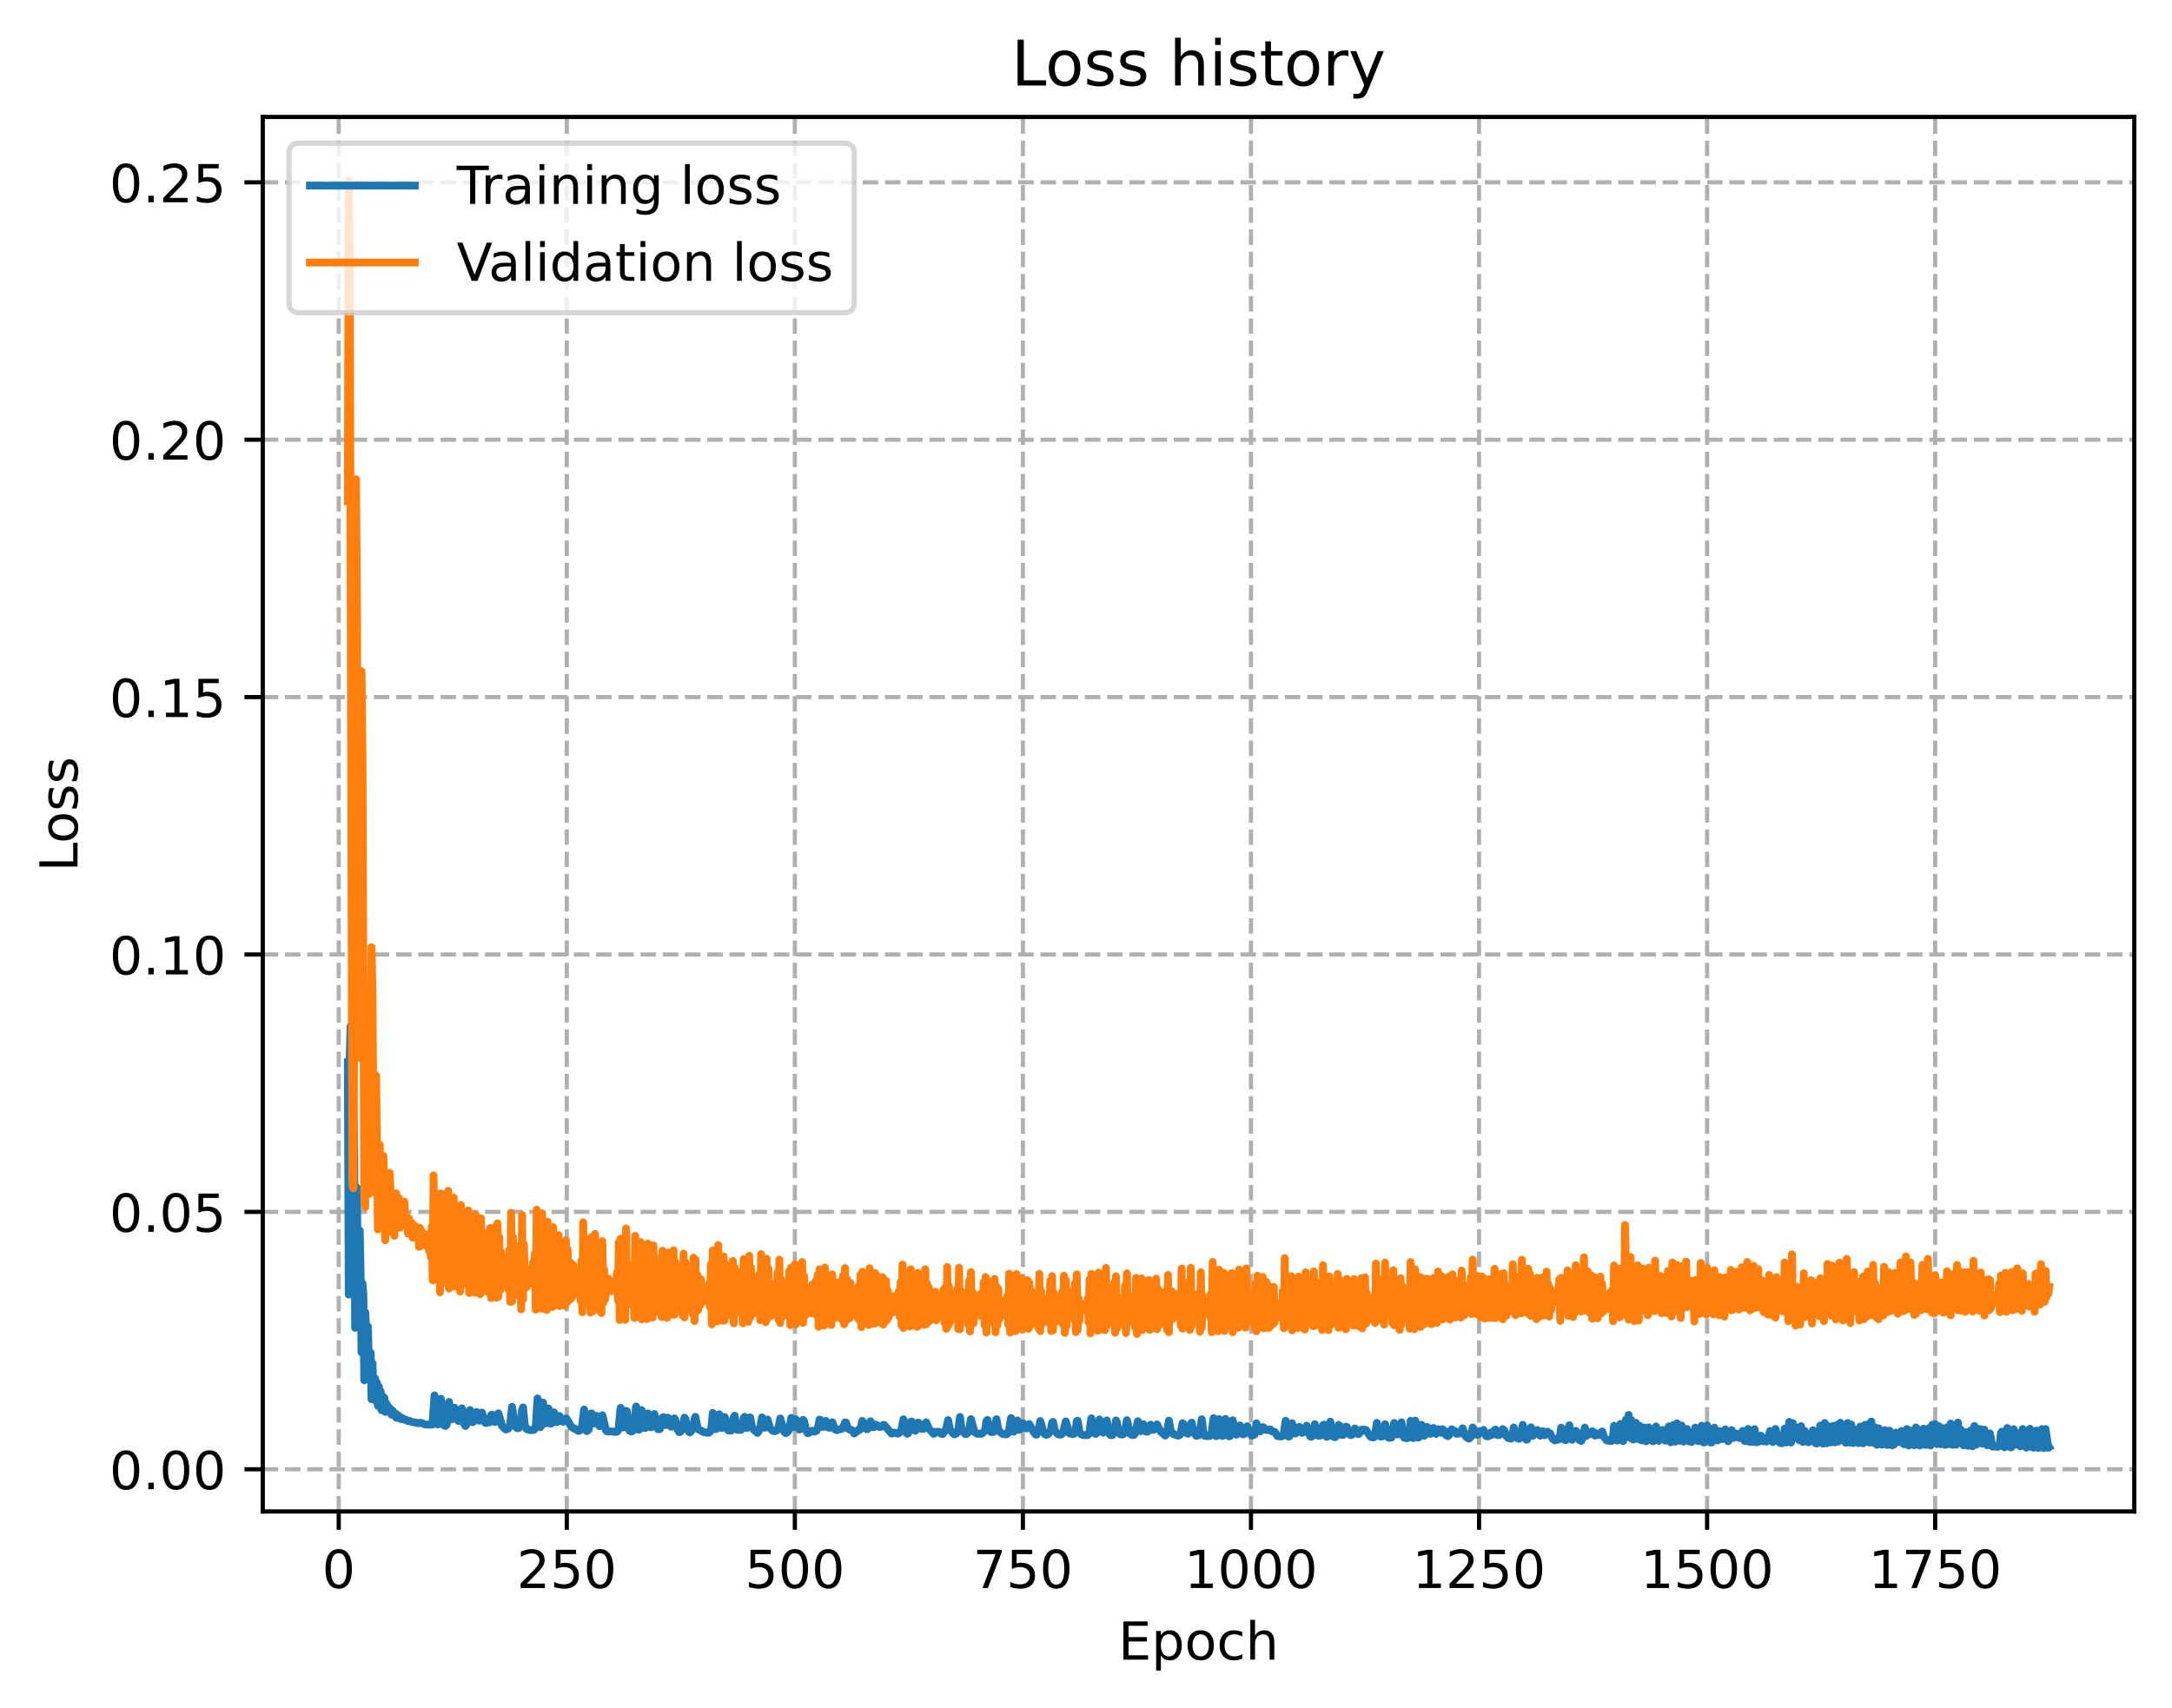 <?xml version="1.0" encoding="utf-8" standalone="no"?>
<!DOCTYPE svg PUBLIC "-//W3C//DTD SVG 1.1//EN"
  "http://www.w3.org/Graphics/SVG/1.1/DTD/svg11.dtd">
<!-- Created with matplotlib (https://matplotlib.org/) -->
<svg height="325.986pt" version="1.1" viewBox="0 0 414.464 325.986" width="414.464pt" xmlns="http://www.w3.org/2000/svg" xmlns:xlink="http://www.w3.org/1999/xlink">
 <defs>
  <style type="text/css">
*{stroke-linecap:butt;stroke-linejoin:round;}
  </style>
 </defs>
 <g id="figure_1">
  <g id="patch_1">
   <path d="M 0 325.986 
L 414.464 325.986 
L 414.464 0 
L 0 0 
z
" style="fill:#ffffff;"/>
  </g>
  <g id="axes_1">
   <g id="patch_2">
    <path d="M 50.144 288.43 
L 407.264 288.43 
L 407.264 22.318 
L 50.144 22.318 
z
" style="fill:#ffffff;"/>
   </g>
   <g id="matplotlib.axis_1">
    <g id="xtick_1">
     <g id="line2d_1">
      <path clip-path="url(#pb8f21bc100)" d="M 64.636 288.43 
L 64.636 22.318 
" style="fill:none;stroke:#b0b0b0;stroke-dasharray:2.96,1.28;stroke-dashoffset:0;stroke-width:0.8;"/>
     </g>
     <g id="line2d_2">
      <defs>
       <path d="M 0 0 
L 0 3.5 
" id="mffaa6b1b94" style="stroke:#000000;stroke-width:0.8;"/>
      </defs>
      <g>
       <use style="stroke:#000000;stroke-width:0.8;" x="64.636" xlink:href="#mffaa6b1b94" y="288.43"/>
      </g>
     </g>
     <g id="text_1">
      <!-- 0 -->
      <defs>
       <path d="M 31.781 66.406 
Q 24.172 66.406 20.328 58.906 
Q 16.5 51.422 16.5 36.375 
Q 16.5 21.391 20.328 13.891 
Q 24.172 6.391 31.781 6.391 
Q 39.453 6.391 43.281 13.891 
Q 47.125 21.391 47.125 36.375 
Q 47.125 51.422 43.281 58.906 
Q 39.453 66.406 31.781 66.406 
z
M 31.781 74.219 
Q 44.047 74.219 50.516 64.516 
Q 56.984 54.828 56.984 36.375 
Q 56.984 17.969 50.516 8.266 
Q 44.047 -1.422 31.781 -1.422 
Q 19.531 -1.422 13.062 8.266 
Q 6.594 17.969 6.594 36.375 
Q 6.594 54.828 13.062 64.516 
Q 19.531 74.219 31.781 74.219 
z
" id="DejaVuSans-48"/>
      </defs>
      <g transform="translate(61.454 303.029)scale(0.1 -0.1)">
       <use xlink:href="#DejaVuSans-48"/>
      </g>
     </g>
    </g>
    <g id="xtick_2">
     <g id="line2d_3">
      <path clip-path="url(#pb8f21bc100)" d="M 108.155 288.43 
L 108.155 22.318 
" style="fill:none;stroke:#b0b0b0;stroke-dasharray:2.96,1.28;stroke-dashoffset:0;stroke-width:0.8;"/>
     </g>
     <g id="line2d_4">
      <g>
       <use style="stroke:#000000;stroke-width:0.8;" x="108.155" xlink:href="#mffaa6b1b94" y="288.43"/>
      </g>
     </g>
     <g id="text_2">
      <!-- 250 -->
      <defs>
       <path d="M 19.188 8.297 
L 53.609 8.297 
L 53.609 0 
L 7.328 0 
L 7.328 8.297 
Q 12.938 14.109 22.625 23.891 
Q 32.328 33.688 34.812 36.531 
Q 39.547 41.844 41.422 45.531 
Q 43.312 49.219 43.312 52.781 
Q 43.312 58.594 39.234 62.25 
Q 35.156 65.922 28.609 65.922 
Q 23.969 65.922 18.812 64.312 
Q 13.672 62.703 7.812 59.422 
L 7.812 69.391 
Q 13.766 71.781 18.938 73 
Q 24.125 74.219 28.422 74.219 
Q 39.75 74.219 46.484 68.547 
Q 53.219 62.891 53.219 53.422 
Q 53.219 48.922 51.531 44.891 
Q 49.859 40.875 45.406 35.406 
Q 44.188 33.984 37.641 27.219 
Q 31.109 20.453 19.188 8.297 
z
" id="DejaVuSans-50"/>
       <path d="M 10.797 72.906 
L 49.516 72.906 
L 49.516 64.594 
L 19.828 64.594 
L 19.828 46.734 
Q 21.969 47.469 24.109 47.828 
Q 26.266 48.188 28.422 48.188 
Q 40.625 48.188 47.75 41.5 
Q 54.891 34.812 54.891 23.391 
Q 54.891 11.625 47.562 5.094 
Q 40.234 -1.422 26.906 -1.422 
Q 22.312 -1.422 17.547 -0.641 
Q 12.797 0.141 7.719 1.703 
L 7.719 11.625 
Q 12.109 9.234 16.797 8.062 
Q 21.484 6.891 26.703 6.891 
Q 35.156 6.891 40.078 11.328 
Q 45.016 15.766 45.016 23.391 
Q 45.016 31 40.078 35.438 
Q 35.156 39.891 26.703 39.891 
Q 22.75 39.891 18.812 39.016 
Q 14.891 38.141 10.797 36.281 
z
" id="DejaVuSans-53"/>
      </defs>
      <g transform="translate(98.611 303.029)scale(0.1 -0.1)">
       <use xlink:href="#DejaVuSans-50"/>
       <use x="63.623" xlink:href="#DejaVuSans-53"/>
       <use x="127.246" xlink:href="#DejaVuSans-48"/>
      </g>
     </g>
    </g>
    <g id="xtick_3">
     <g id="line2d_5">
      <path clip-path="url(#pb8f21bc100)" d="M 151.674 288.43 
L 151.674 22.318 
" style="fill:none;stroke:#b0b0b0;stroke-dasharray:2.96,1.28;stroke-dashoffset:0;stroke-width:0.8;"/>
     </g>
     <g id="line2d_6">
      <g>
       <use style="stroke:#000000;stroke-width:0.8;" x="151.674" xlink:href="#mffaa6b1b94" y="288.43"/>
      </g>
     </g>
     <g id="text_3">
      <!-- 500 -->
      <g transform="translate(142.131 303.029)scale(0.1 -0.1)">
       <use xlink:href="#DejaVuSans-53"/>
       <use x="63.623" xlink:href="#DejaVuSans-48"/>
       <use x="127.246" xlink:href="#DejaVuSans-48"/>
      </g>
     </g>
    </g>
    <g id="xtick_4">
     <g id="line2d_7">
      <path clip-path="url(#pb8f21bc100)" d="M 195.194 288.43 
L 195.194 22.318 
" style="fill:none;stroke:#b0b0b0;stroke-dasharray:2.96,1.28;stroke-dashoffset:0;stroke-width:0.8;"/>
     </g>
     <g id="line2d_8">
      <g>
       <use style="stroke:#000000;stroke-width:0.8;" x="195.194" xlink:href="#mffaa6b1b94" y="288.43"/>
      </g>
     </g>
     <g id="text_4">
      <!-- 750 -->
      <defs>
       <path d="M 8.203 72.906 
L 55.078 72.906 
L 55.078 68.703 
L 28.609 0 
L 18.312 0 
L 43.219 64.594 
L 8.203 64.594 
z
" id="DejaVuSans-55"/>
      </defs>
      <g transform="translate(185.65 303.029)scale(0.1 -0.1)">
       <use xlink:href="#DejaVuSans-55"/>
       <use x="63.623" xlink:href="#DejaVuSans-53"/>
       <use x="127.246" xlink:href="#DejaVuSans-48"/>
      </g>
     </g>
    </g>
    <g id="xtick_5">
     <g id="line2d_9">
      <path clip-path="url(#pb8f21bc100)" d="M 238.713 288.43 
L 238.713 22.318 
" style="fill:none;stroke:#b0b0b0;stroke-dasharray:2.96,1.28;stroke-dashoffset:0;stroke-width:0.8;"/>
     </g>
     <g id="line2d_10">
      <g>
       <use style="stroke:#000000;stroke-width:0.8;" x="238.713" xlink:href="#mffaa6b1b94" y="288.43"/>
      </g>
     </g>
     <g id="text_5">
      <!-- 1000 -->
      <defs>
       <path d="M 12.406 8.297 
L 28.516 8.297 
L 28.516 63.922 
L 10.984 60.406 
L 10.984 69.391 
L 28.422 72.906 
L 38.281 72.906 
L 38.281 8.297 
L 54.391 8.297 
L 54.391 0 
L 12.406 0 
z
" id="DejaVuSans-49"/>
      </defs>
      <g transform="translate(225.988 303.029)scale(0.1 -0.1)">
       <use xlink:href="#DejaVuSans-49"/>
       <use x="63.623" xlink:href="#DejaVuSans-48"/>
       <use x="127.246" xlink:href="#DejaVuSans-48"/>
       <use x="190.869" xlink:href="#DejaVuSans-48"/>
      </g>
     </g>
    </g>
    <g id="xtick_6">
     <g id="line2d_11">
      <path clip-path="url(#pb8f21bc100)" d="M 282.233 288.43 
L 282.233 22.318 
" style="fill:none;stroke:#b0b0b0;stroke-dasharray:2.96,1.28;stroke-dashoffset:0;stroke-width:0.8;"/>
     </g>
     <g id="line2d_12">
      <g>
       <use style="stroke:#000000;stroke-width:0.8;" x="282.233" xlink:href="#mffaa6b1b94" y="288.43"/>
      </g>
     </g>
     <g id="text_6">
      <!-- 1250 -->
      <g transform="translate(269.508 303.029)scale(0.1 -0.1)">
       <use xlink:href="#DejaVuSans-49"/>
       <use x="63.623" xlink:href="#DejaVuSans-50"/>
       <use x="127.246" xlink:href="#DejaVuSans-53"/>
       <use x="190.869" xlink:href="#DejaVuSans-48"/>
      </g>
     </g>
    </g>
    <g id="xtick_7">
     <g id="line2d_13">
      <path clip-path="url(#pb8f21bc100)" d="M 325.752 288.43 
L 325.752 22.318 
" style="fill:none;stroke:#b0b0b0;stroke-dasharray:2.96,1.28;stroke-dashoffset:0;stroke-width:0.8;"/>
     </g>
     <g id="line2d_14">
      <g>
       <use style="stroke:#000000;stroke-width:0.8;" x="325.752" xlink:href="#mffaa6b1b94" y="288.43"/>
      </g>
     </g>
     <g id="text_7">
      <!-- 1500 -->
      <g transform="translate(313.027 303.029)scale(0.1 -0.1)">
       <use xlink:href="#DejaVuSans-49"/>
       <use x="63.623" xlink:href="#DejaVuSans-53"/>
       <use x="127.246" xlink:href="#DejaVuSans-48"/>
       <use x="190.869" xlink:href="#DejaVuSans-48"/>
      </g>
     </g>
    </g>
    <g id="xtick_8">
     <g id="line2d_15">
      <path clip-path="url(#pb8f21bc100)" d="M 369.271 288.43 
L 369.271 22.318 
" style="fill:none;stroke:#b0b0b0;stroke-dasharray:2.96,1.28;stroke-dashoffset:0;stroke-width:0.8;"/>
     </g>
     <g id="line2d_16">
      <g>
       <use style="stroke:#000000;stroke-width:0.8;" x="369.271" xlink:href="#mffaa6b1b94" y="288.43"/>
      </g>
     </g>
     <g id="text_8">
      <!-- 1750 -->
      <g transform="translate(356.546 303.029)scale(0.1 -0.1)">
       <use xlink:href="#DejaVuSans-49"/>
       <use x="63.623" xlink:href="#DejaVuSans-55"/>
       <use x="127.246" xlink:href="#DejaVuSans-53"/>
       <use x="190.869" xlink:href="#DejaVuSans-48"/>
      </g>
     </g>
    </g>
    <g id="text_9">
     <!-- Epoch -->
     <defs>
      <path d="M 9.812 72.906 
L 55.906 72.906 
L 55.906 64.594 
L 19.672 64.594 
L 19.672 43.016 
L 54.391 43.016 
L 54.391 34.719 
L 19.672 34.719 
L 19.672 8.297 
L 56.781 8.297 
L 56.781 0 
L 9.812 0 
z
" id="DejaVuSans-69"/>
      <path d="M 18.109 8.203 
L 18.109 -20.797 
L 9.078 -20.797 
L 9.078 54.688 
L 18.109 54.688 
L 18.109 46.391 
Q 20.953 51.266 25.266 53.625 
Q 29.594 56 35.594 56 
Q 45.562 56 51.781 48.094 
Q 58.016 40.188 58.016 27.297 
Q 58.016 14.406 51.781 6.484 
Q 45.562 -1.422 35.594 -1.422 
Q 29.594 -1.422 25.266 0.953 
Q 20.953 3.328 18.109 8.203 
z
M 48.688 27.297 
Q 48.688 37.203 44.609 42.844 
Q 40.531 48.484 33.406 48.484 
Q 26.266 48.484 22.188 42.844 
Q 18.109 37.203 18.109 27.297 
Q 18.109 17.391 22.188 11.75 
Q 26.266 6.109 33.406 6.109 
Q 40.531 6.109 44.609 11.75 
Q 48.688 17.391 48.688 27.297 
z
" id="DejaVuSans-112"/>
      <path d="M 30.609 48.391 
Q 23.391 48.391 19.188 42.75 
Q 14.984 37.109 14.984 27.297 
Q 14.984 17.484 19.156 11.844 
Q 23.344 6.203 30.609 6.203 
Q 37.797 6.203 41.984 11.859 
Q 46.188 17.531 46.188 27.297 
Q 46.188 37.016 41.984 42.703 
Q 37.797 48.391 30.609 48.391 
z
M 30.609 56 
Q 42.328 56 49.016 48.375 
Q 55.719 40.766 55.719 27.297 
Q 55.719 13.875 49.016 6.219 
Q 42.328 -1.422 30.609 -1.422 
Q 18.844 -1.422 12.172 6.219 
Q 5.516 13.875 5.516 27.297 
Q 5.516 40.766 12.172 48.375 
Q 18.844 56 30.609 56 
z
" id="DejaVuSans-111"/>
      <path d="M 48.781 52.594 
L 48.781 44.188 
Q 44.969 46.297 41.141 47.344 
Q 37.312 48.391 33.406 48.391 
Q 24.656 48.391 19.812 42.844 
Q 14.984 37.312 14.984 27.297 
Q 14.984 17.281 19.812 11.734 
Q 24.656 6.203 33.406 6.203 
Q 37.312 6.203 41.141 7.25 
Q 44.969 8.297 48.781 10.406 
L 48.781 2.094 
Q 45.016 0.344 40.984 -0.531 
Q 36.969 -1.422 32.422 -1.422 
Q 20.062 -1.422 12.781 6.344 
Q 5.516 14.109 5.516 27.297 
Q 5.516 40.672 12.859 48.328 
Q 20.219 56 33.016 56 
Q 37.156 56 41.109 55.141 
Q 45.062 54.297 48.781 52.594 
z
" id="DejaVuSans-99"/>
      <path d="M 54.891 33.016 
L 54.891 0 
L 45.906 0 
L 45.906 32.719 
Q 45.906 40.484 42.875 44.328 
Q 39.844 48.188 33.797 48.188 
Q 26.516 48.188 22.312 43.547 
Q 18.109 38.922 18.109 30.906 
L 18.109 0 
L 9.078 0 
L 9.078 75.984 
L 18.109 75.984 
L 18.109 46.188 
Q 21.344 51.125 25.703 53.562 
Q 30.078 56 35.797 56 
Q 45.219 56 50.047 50.172 
Q 54.891 44.344 54.891 33.016 
z
" id="DejaVuSans-104"/>
     </defs>
     <g transform="translate(213.393 316.707)scale(0.1 -0.1)">
      <use xlink:href="#DejaVuSans-69"/>
      <use x="63.184" xlink:href="#DejaVuSans-112"/>
      <use x="126.66" xlink:href="#DejaVuSans-111"/>
      <use x="187.842" xlink:href="#DejaVuSans-99"/>
      <use x="242.822" xlink:href="#DejaVuSans-104"/>
     </g>
    </g>
   </g>
   <g id="matplotlib.axis_2">
    <g id="ytick_1">
     <g id="line2d_17">
      <path clip-path="url(#pb8f21bc100)" d="M 50.144 280.378 
L 407.264 280.378 
" style="fill:none;stroke:#b0b0b0;stroke-dasharray:2.96,1.28;stroke-dashoffset:0;stroke-width:0.8;"/>
     </g>
     <g id="line2d_18">
      <defs>
       <path d="M 0 0 
L -3.5 0 
" id="mefc7456362" style="stroke:#000000;stroke-width:0.8;"/>
      </defs>
      <g>
       <use style="stroke:#000000;stroke-width:0.8;" x="50.144" xlink:href="#mefc7456362" y="280.378"/>
      </g>
     </g>
     <g id="text_10">
      <!-- 0.00 -->
      <defs>
       <path d="M 10.688 12.406 
L 21 12.406 
L 21 0 
L 10.688 0 
z
" id="DejaVuSans-46"/>
      </defs>
      <g transform="translate(20.878 284.178)scale(0.1 -0.1)">
       <use xlink:href="#DejaVuSans-48"/>
       <use x="63.623" xlink:href="#DejaVuSans-46"/>
       <use x="95.41" xlink:href="#DejaVuSans-48"/>
       <use x="159.033" xlink:href="#DejaVuSans-48"/>
      </g>
     </g>
    </g>
    <g id="ytick_2">
     <g id="line2d_19">
      <path clip-path="url(#pb8f21bc100)" d="M 50.144 231.261 
L 407.264 231.261 
" style="fill:none;stroke:#b0b0b0;stroke-dasharray:2.96,1.28;stroke-dashoffset:0;stroke-width:0.8;"/>
     </g>
     <g id="line2d_20">
      <g>
       <use style="stroke:#000000;stroke-width:0.8;" x="50.144" xlink:href="#mefc7456362" y="231.261"/>
      </g>
     </g>
     <g id="text_11">
      <!-- 0.05 -->
      <g transform="translate(20.878 235.06)scale(0.1 -0.1)">
       <use xlink:href="#DejaVuSans-48"/>
       <use x="63.623" xlink:href="#DejaVuSans-46"/>
       <use x="95.41" xlink:href="#DejaVuSans-48"/>
       <use x="159.033" xlink:href="#DejaVuSans-53"/>
      </g>
     </g>
    </g>
    <g id="ytick_3">
     <g id="line2d_21">
      <path clip-path="url(#pb8f21bc100)" d="M 50.144 182.144 
L 407.264 182.144 
" style="fill:none;stroke:#b0b0b0;stroke-dasharray:2.96,1.28;stroke-dashoffset:0;stroke-width:0.8;"/>
     </g>
     <g id="line2d_22">
      <g>
       <use style="stroke:#000000;stroke-width:0.8;" x="50.144" xlink:href="#mefc7456362" y="182.144"/>
      </g>
     </g>
     <g id="text_12">
      <!-- 0.10 -->
      <g transform="translate(20.878 185.943)scale(0.1 -0.1)">
       <use xlink:href="#DejaVuSans-48"/>
       <use x="63.623" xlink:href="#DejaVuSans-46"/>
       <use x="95.41" xlink:href="#DejaVuSans-49"/>
       <use x="159.033" xlink:href="#DejaVuSans-48"/>
      </g>
     </g>
    </g>
    <g id="ytick_4">
     <g id="line2d_23">
      <path clip-path="url(#pb8f21bc100)" d="M 50.144 133.027 
L 407.264 133.027 
" style="fill:none;stroke:#b0b0b0;stroke-dasharray:2.96,1.28;stroke-dashoffset:0;stroke-width:0.8;"/>
     </g>
     <g id="line2d_24">
      <g>
       <use style="stroke:#000000;stroke-width:0.8;" x="50.144" xlink:href="#mefc7456362" y="133.027"/>
      </g>
     </g>
     <g id="text_13">
      <!-- 0.15 -->
      <g transform="translate(20.878 136.826)scale(0.1 -0.1)">
       <use xlink:href="#DejaVuSans-48"/>
       <use x="63.623" xlink:href="#DejaVuSans-46"/>
       <use x="95.41" xlink:href="#DejaVuSans-49"/>
       <use x="159.033" xlink:href="#DejaVuSans-53"/>
      </g>
     </g>
    </g>
    <g id="ytick_5">
     <g id="line2d_25">
      <path clip-path="url(#pb8f21bc100)" d="M 50.144 83.91 
L 407.264 83.91 
" style="fill:none;stroke:#b0b0b0;stroke-dasharray:2.96,1.28;stroke-dashoffset:0;stroke-width:0.8;"/>
     </g>
     <g id="line2d_26">
      <g>
       <use style="stroke:#000000;stroke-width:0.8;" x="50.144" xlink:href="#mefc7456362" y="83.91"/>
      </g>
     </g>
     <g id="text_14">
      <!-- 0.20 -->
      <g transform="translate(20.878 87.709)scale(0.1 -0.1)">
       <use xlink:href="#DejaVuSans-48"/>
       <use x="63.623" xlink:href="#DejaVuSans-46"/>
       <use x="95.41" xlink:href="#DejaVuSans-50"/>
       <use x="159.033" xlink:href="#DejaVuSans-48"/>
      </g>
     </g>
    </g>
    <g id="ytick_6">
     <g id="line2d_27">
      <path clip-path="url(#pb8f21bc100)" d="M 50.144 34.792 
L 407.264 34.792 
" style="fill:none;stroke:#b0b0b0;stroke-dasharray:2.96,1.28;stroke-dashoffset:0;stroke-width:0.8;"/>
     </g>
     <g id="line2d_28">
      <g>
       <use style="stroke:#000000;stroke-width:0.8;" x="50.144" xlink:href="#mefc7456362" y="34.792"/>
      </g>
     </g>
     <g id="text_15">
      <!-- 0.25 -->
      <g transform="translate(20.878 38.592)scale(0.1 -0.1)">
       <use xlink:href="#DejaVuSans-48"/>
       <use x="63.623" xlink:href="#DejaVuSans-46"/>
       <use x="95.41" xlink:href="#DejaVuSans-50"/>
       <use x="159.033" xlink:href="#DejaVuSans-53"/>
      </g>
     </g>
    </g>
    <g id="text_16">
     <!-- Loss -->
     <defs>
      <path d="M 9.812 72.906 
L 19.672 72.906 
L 19.672 8.297 
L 55.172 8.297 
L 55.172 0 
L 9.812 0 
z
" id="DejaVuSans-76"/>
      <path d="M 44.281 53.078 
L 44.281 44.578 
Q 40.484 46.531 36.375 47.5 
Q 32.281 48.484 27.875 48.484 
Q 21.188 48.484 17.844 46.438 
Q 14.5 44.391 14.5 40.281 
Q 14.5 37.156 16.891 35.375 
Q 19.281 33.594 26.516 31.984 
L 29.594 31.297 
Q 39.156 29.25 43.188 25.516 
Q 47.219 21.781 47.219 15.094 
Q 47.219 7.469 41.188 3.016 
Q 35.156 -1.422 24.609 -1.422 
Q 20.219 -1.422 15.453 -0.562 
Q 10.688 0.297 5.422 2 
L 5.422 11.281 
Q 10.406 8.688 15.234 7.391 
Q 20.062 6.109 24.812 6.109 
Q 31.156 6.109 34.562 8.281 
Q 37.984 10.453 37.984 14.406 
Q 37.984 18.062 35.516 20.016 
Q 33.062 21.969 24.703 23.781 
L 21.578 24.516 
Q 13.234 26.266 9.516 29.906 
Q 5.812 33.547 5.812 39.891 
Q 5.812 47.609 11.281 51.797 
Q 16.75 56 26.812 56 
Q 31.781 56 36.172 55.266 
Q 40.578 54.547 44.281 53.078 
z
" id="DejaVuSans-115"/>
     </defs>
     <g transform="translate(14.798 166.341)rotate(-90)scale(0.1 -0.1)">
      <use xlink:href="#DejaVuSans-76"/>
      <use x="53.963" xlink:href="#DejaVuSans-111"/>
      <use x="115.145" xlink:href="#DejaVuSans-115"/>
      <use x="167.244" xlink:href="#DejaVuSans-115"/>
     </g>
    </g>
   </g>
   <g id="line2d_29">
    <path clip-path="url(#pb8f21bc100)" d="M 66.376 202.703 
L 66.551 247.036 
L 66.725 202.372 
L 66.899 195.845 
L 67.073 234.564 
L 67.247 236.063 
L 67.421 210.439 
L 67.595 221.187 
L 67.769 253.387 
L 68.117 226.666 
L 68.291 248.356 
L 68.465 251.176 
L 68.639 234.811 
L 68.814 243.042 
L 68.988 258.056 
L 69.162 244.917 
L 69.336 247.121 
L 69.51 263.388 
L 69.684 250.416 
L 69.858 253.159 
L 70.032 263.149 
L 70.206 253.166 
L 70.38 260.657 
L 70.554 261.68 
L 70.728 258.142 
L 70.902 267.023 
L 71.077 260.14 
L 71.251 264.86 
L 71.599 263.073 
L 71.773 267.421 
L 71.947 263.88 
L 72.121 268.264 
L 72.295 264.593 
L 72.469 268.498 
L 72.643 265.528 
L 72.817 269.112 
L 72.991 266.41 
L 73.165 268.911 
L 73.34 266.738 
L 73.514 269.411 
L 73.688 267.772 
L 73.862 269.381 
L 74.036 268.301 
L 74.21 269.296 
L 74.384 269.478 
L 74.558 268.912 
L 74.732 269.97 
L 74.906 269.182 
L 75.08 270.042 
L 75.429 269.688 
L 75.603 270.534 
L 75.777 269.97 
L 75.951 270.074 
L 76.125 270.645 
L 76.299 270.352 
L 76.647 270.834 
L 76.821 270.648 
L 77.343 270.96 
L 77.517 270.963 
L 77.866 271.168 
L 78.214 271.175 
L 78.562 271.343 
L 79.258 271.459 
L 79.78 271.578 
L 80.303 271.506 
L 81.173 271.844 
L 82.392 271.866 
L 82.566 271.312 
L 82.914 266.28 
L 83.262 271.35 
L 83.436 271.805 
L 83.61 271.8 
L 83.784 270.969 
L 84.132 266.921 
L 84.655 271.941 
L 85.003 272.112 
L 85.177 271.961 
L 85.351 271.464 
L 85.699 267.529 
L 86.047 270.332 
L 86.221 270.825 
L 86.395 270.551 
L 86.569 269.844 
L 86.744 268.632 
L 87.092 269.979 
L 87.266 270.89 
L 87.44 271.148 
L 87.614 270.824 
L 88.136 268.748 
L 88.484 271.578 
L 88.832 272.112 
L 89.181 271.597 
L 89.355 270.745 
L 89.529 269.254 
L 89.703 269.077 
L 89.877 269.712 
L 90.225 271.384 
L 90.399 271.247 
L 90.921 269.448 
L 91.27 270.965 
L 91.444 271.111 
L 91.618 270.93 
L 91.966 269.571 
L 92.488 271.37 
L 92.662 271.552 
L 93.184 271.466 
L 93.358 271.421 
L 93.707 270.05 
L 93.881 269.934 
L 94.055 270.192 
L 94.403 271.352 
L 94.577 271.326 
L 94.751 271.09 
L 95.099 269.705 
L 95.796 272.1 
L 96.492 272.78 
L 96.84 272.699 
L 97.014 272.597 
L 97.362 271.759 
L 97.71 268.464 
L 98.233 271.975 
L 98.581 272.483 
L 98.929 272.539 
L 99.103 272.407 
L 99.277 271.975 
L 99.451 270.985 
L 99.625 269.055 
L 99.799 268.58 
L 100.148 272.033 
L 100.496 272.697 
L 101.018 272.892 
L 101.714 272.888 
L 101.888 272.853 
L 102.062 272.68 
L 102.236 272.122 
L 102.585 266.858 
L 102.933 272.156 
L 103.107 272.348 
L 103.281 272.043 
L 103.629 267.65 
L 103.977 271.452 
L 104.151 271.614 
L 104.325 270.948 
L 104.499 269.293 
L 104.674 268.778 
L 105.022 271.669 
L 105.196 271.66 
L 105.37 271.126 
L 105.544 269.913 
L 105.718 269.51 
L 106.24 271.386 
L 106.414 271.306 
L 106.762 270.218 
L 106.937 270.46 
L 107.111 270.959 
L 107.459 271.304 
L 107.981 270.694 
L 108.155 270.774 
L 109.025 272.28 
L 110.418 273.074 
L 110.766 272.887 
L 110.94 272.529 
L 111.114 271.839 
L 111.463 268.988 
L 111.811 272.613 
L 111.985 273.097 
L 112.333 272.814 
L 112.681 271.124 
L 112.855 269.694 
L 113.029 269.887 
L 113.377 271.653 
L 113.551 271.171 
L 113.726 270.172 
L 113.9 270.229 
L 114.248 271.929 
L 114.422 272.158 
L 114.596 271.619 
L 114.77 270.364 
L 114.944 270.07 
L 115.64 272.988 
L 115.989 273.181 
L 116.685 273.158 
L 117.381 273.242 
L 117.729 273.214 
L 117.903 273.047 
L 118.077 272.356 
L 118.426 268.664 
L 118.948 272.387 
L 119.122 272.168 
L 119.296 271.299 
L 119.47 269.229 
L 119.644 269.337 
L 119.992 272.736 
L 120.166 273.049 
L 120.515 273.175 
L 120.863 272.935 
L 121.037 272.388 
L 121.385 268.401 
L 121.733 272.726 
L 121.907 272.829 
L 122.081 272.739 
L 122.255 271.588 
L 122.429 269.088 
L 122.604 269.579 
L 122.952 272.144 
L 123.126 272.516 
L 123.3 272.173 
L 123.648 269.725 
L 123.822 270.143 
L 124.17 272.367 
L 124.344 272.256 
L 124.518 271.804 
L 124.867 269.831 
L 125.215 272.188 
L 125.563 272.734 
L 125.911 272.698 
L 126.259 271.583 
L 126.433 270.493 
L 126.607 270.418 
L 126.955 271.934 
L 127.13 271.75 
L 127.478 270.545 
L 127.652 270.832 
L 128 272.239 
L 128.174 272.238 
L 128.348 272.062 
L 128.696 270.666 
L 128.87 270.97 
L 129.218 272.52 
L 129.567 273.274 
L 129.741 273.279 
L 129.915 273.097 
L 130.263 272.45 
L 130.611 270.53 
L 130.785 270.763 
L 131.133 272.555 
L 131.481 273.259 
L 131.656 273.348 
L 131.83 273.214 
L 132.178 272.683 
L 132.352 271.985 
L 132.526 270.791 
L 132.7 270.367 
L 133.048 272.187 
L 133.222 272.736 
L 133.744 272.986 
L 134.267 273.27 
L 134.963 273.408 
L 135.311 273.37 
L 135.485 273.245 
L 135.659 272.738 
L 135.833 271.786 
L 136.007 269.634 
L 136.182 270.049 
L 136.356 272.028 
L 136.53 272.715 
L 136.704 272.68 
L 136.878 272.242 
L 137.226 269.884 
L 137.574 272.094 
L 137.748 272.512 
L 137.922 272.316 
L 138.27 270.4 
L 138.445 270.776 
L 138.793 272.565 
L 138.967 272.959 
L 139.489 272.986 
L 139.663 272.85 
L 139.837 272.095 
L 140.011 270.5 
L 140.185 270.152 
L 140.533 272.407 
L 140.708 272.859 
L 141.404 272.854 
L 141.578 272.543 
L 141.752 271.905 
L 141.926 270.565 
L 142.1 270.366 
L 142.448 272.507 
L 142.622 272.463 
L 142.797 272.133 
L 143.145 270.478 
L 143.493 272.277 
L 143.841 272.839 
L 144.537 273.435 
L 144.711 273.262 
L 145.06 272.435 
L 145.408 270.483 
L 145.756 272.405 
L 145.93 272.451 
L 146.104 272.102 
L 146.452 270.887 
L 146.974 272.586 
L 147.497 273.052 
L 147.671 273.011 
L 147.845 273.12 
L 148.193 272.978 
L 148.541 272.476 
L 148.889 270.683 
L 149.586 273.137 
L 149.934 273.49 
L 150.108 273.41 
L 150.456 273.048 
L 150.804 271.645 
L 150.978 270.593 
L 151.326 272.086 
L 151.5 272.334 
L 151.849 270.839 
L 152.197 272.043 
L 152.545 272.805 
L 152.893 272.625 
L 153.241 270.963 
L 153.415 271.101 
L 153.763 272.818 
L 154.112 273.492 
L 154.46 273.355 
L 154.808 273.068 
L 154.982 273.036 
L 155.33 273.153 
L 155.504 273.172 
L 155.852 272.991 
L 156.2 271.988 
L 156.375 270.906 
L 156.549 270.963 
L 156.897 272.285 
L 157.071 272.273 
L 157.245 271.961 
L 157.419 271.291 
L 157.593 271.149 
L 157.941 272.373 
L 158.289 272.462 
L 158.812 271.408 
L 159.334 272.763 
L 159.682 272.911 
L 160.204 272.762 
L 160.552 272.65 
L 160.726 272.625 
L 161.075 271.98 
L 161.249 271.442 
L 161.423 271.451 
L 161.771 272.545 
L 162.119 272.814 
L 162.467 272.856 
L 162.641 272.977 
L 162.989 273.545 
L 163.338 273.314 
L 163.512 273.084 
L 163.686 273.053 
L 163.86 272.829 
L 164.034 272.852 
L 164.208 272.517 
L 164.556 271.154 
L 164.73 271.434 
L 165.078 272.552 
L 165.427 272.748 
L 165.601 272.661 
L 165.775 272.344 
L 166.123 271.214 
L 166.471 272.325 
L 166.819 272.32 
L 167.167 271.862 
L 167.864 272.326 
L 168.212 272.234 
L 168.56 271.912 
L 168.734 271.923 
L 170.127 273.573 
L 170.649 273.388 
L 171.345 273.586 
L 171.693 273.352 
L 172.042 272.685 
L 172.39 270.844 
L 172.564 271.467 
L 172.912 273.209 
L 173.086 273.59 
L 173.26 273.555 
L 173.608 272.391 
L 173.782 271.337 
L 173.956 271.254 
L 174.305 272.786 
L 174.653 273.038 
L 175.001 272.247 
L 175.175 271.471 
L 175.349 271.542 
L 175.697 272.62 
L 176.219 272.671 
L 176.393 272.509 
L 176.742 271.41 
L 177.264 272.678 
L 177.96 273.377 
L 178.134 273.614 
L 178.308 273.549 
L 178.482 273.248 
L 179.005 273.212 
L 179.179 273.249 
L 179.527 273.556 
L 179.875 273.653 
L 180.397 272.921 
L 180.571 272.566 
L 180.919 270.998 
L 181.268 272.828 
L 181.964 273.637 
L 182.138 273.706 
L 182.486 273.565 
L 182.834 273.036 
L 183.182 270.398 
L 183.531 273.033 
L 184.227 273.672 
L 184.401 273.653 
L 184.749 273.337 
L 184.923 272.842 
L 185.271 270.812 
L 185.968 273.267 
L 186.49 273.603 
L 187.186 273.594 
L 187.36 273.584 
L 187.883 273.076 
L 188.057 272.484 
L 188.231 271.172 
L 188.405 270.972 
L 188.927 273.086 
L 189.101 273.264 
L 189.275 273.211 
L 189.449 273.292 
L 189.623 273.221 
L 189.797 272.657 
L 190.146 270.826 
L 190.494 272.748 
L 190.842 273.274 
L 191.364 273.656 
L 192.06 273.717 
L 192.409 273.413 
L 192.583 272.684 
L 192.931 270.608 
L 193.279 272.854 
L 193.453 273.201 
L 193.627 272.994 
L 193.801 272.458 
L 193.975 271.418 
L 194.149 271.063 
L 194.498 272.849 
L 194.846 272.493 
L 195.194 271.59 
L 195.716 272.493 
L 195.89 272.584 
L 196.412 271.754 
L 197.283 273.328 
L 197.631 273.754 
L 197.805 273.758 
L 198.153 273.188 
L 198.501 271.18 
L 198.675 271.675 
L 199.024 273.161 
L 199.372 273.68 
L 199.72 273.794 
L 200.068 273.631 
L 200.416 273.05 
L 200.59 272.531 
L 200.764 271.478 
L 200.938 271.333 
L 201.287 273.023 
L 201.809 273.616 
L 202.157 273.777 
L 202.505 273.721 
L 202.679 273.625 
L 202.853 273.394 
L 203.375 271.244 
L 204.072 273.511 
L 204.594 273.673 
L 204.942 273.607 
L 205.116 273.352 
L 205.29 272.759 
L 205.464 271.201 
L 205.638 271.116 
L 205.987 273.26 
L 206.335 273.727 
L 206.857 273.86 
L 207.553 273.858 
L 207.727 273.697 
L 207.901 273.164 
L 208.25 270.657 
L 208.424 271.408 
L 208.772 273.476 
L 209.12 273.626 
L 209.468 273.068 
L 209.816 270.875 
L 210.164 273.146 
L 210.513 273.392 
L 210.861 272.77 
L 211.035 271.471 
L 211.209 271.052 
L 211.557 273.351 
L 211.905 273.861 
L 212.253 273.864 
L 212.602 273.254 
L 212.776 272.586 
L 212.95 271.049 
L 213.124 271.381 
L 213.472 273.437 
L 213.82 273.71 
L 214.168 273.757 
L 214.516 273.549 
L 214.691 273.098 
L 215.039 271.013 
L 215.213 271.708 
L 215.561 273.535 
L 216.083 273.853 
L 216.431 273.797 
L 216.605 273.507 
L 217.128 271.216 
L 217.476 272.869 
L 217.65 273.111 
L 218.172 271.772 
L 218.694 273.189 
L 218.868 273.1 
L 219.042 273.179 
L 219.565 271.866 
L 220.087 272.863 
L 220.435 272.641 
L 220.783 271.823 
L 221.48 273.175 
L 222.002 273.644 
L 222.35 273.944 
L 222.524 273.789 
L 222.698 273.325 
L 223.046 271.104 
L 223.394 273.045 
L 223.917 273.654 
L 224.265 273.775 
L 224.787 273.967 
L 225.135 273.811 
L 225.309 273.449 
L 225.657 271.578 
L 225.831 271.764 
L 226.18 273.126 
L 226.354 273.443 
L 226.528 273.397 
L 226.702 273.589 
L 226.876 273.338 
L 227.05 272.861 
L 227.224 271.711 
L 227.398 271.486 
L 227.746 273.268 
L 228.269 273.99 
L 228.617 273.93 
L 228.965 273.36 
L 229.313 270.835 
L 229.661 273.654 
L 229.835 273.972 
L 230.357 274.056 
L 230.88 274.006 
L 231.054 273.822 
L 231.228 273.221 
L 231.576 270.619 
L 231.924 273.86 
L 232.098 274.065 
L 232.272 273.66 
L 232.62 270.81 
L 232.795 271.667 
L 233.143 273.996 
L 233.317 274.021 
L 233.491 273.584 
L 233.839 270.758 
L 234.361 273.968 
L 234.535 274.096 
L 234.709 274.051 
L 234.884 273.783 
L 235.232 271.037 
L 235.406 271.809 
L 235.58 273.14 
L 235.928 273.766 
L 236.102 273.469 
L 236.624 272.01 
L 236.798 273.084 
L 237.147 273.709 
L 237.321 273.705 
L 237.495 273.457 
L 237.843 272.419 
L 238.017 272.169 
L 238.539 273.605 
L 238.887 273.976 
L 239.41 273.736 
L 239.584 272.986 
L 239.758 271.611 
L 240.454 273.159 
L 240.802 272.85 
L 240.976 272.339 
L 241.15 272.399 
L 241.324 272.783 
L 241.673 272.886 
L 242.369 272.765 
L 242.543 273.079 
L 243.239 273.259 
L 243.761 274.031 
L 244.458 274.109 
L 244.632 274.078 
L 244.806 273.932 
L 244.98 273.486 
L 245.328 271.132 
L 245.676 273.881 
L 245.85 274.133 
L 246.024 274.104 
L 246.199 273.69 
L 246.547 271.584 
L 246.721 272.105 
L 246.895 273.294 
L 247.069 273.549 
L 247.243 273.53 
L 247.591 272.881 
L 247.939 272.279 
L 248.462 273.425 
L 248.81 273.257 
L 248.984 272.936 
L 249.332 272.073 
L 250.028 274.109 
L 250.202 274.185 
L 250.376 274.076 
L 250.55 273.63 
L 250.899 271.787 
L 251.247 273.424 
L 251.595 273.992 
L 251.943 273.936 
L 252.117 273.633 
L 252.291 273.019 
L 252.465 271.959 
L 252.639 271.858 
L 252.988 273.97 
L 253.162 274.193 
L 253.336 274.097 
L 253.51 273.44 
L 253.858 271.289 
L 254.206 274.041 
L 254.728 274.259 
L 255.076 273.972 
L 255.425 271.912 
L 255.599 272.035 
L 255.947 273.51 
L 256.121 273.83 
L 256.295 273.829 
L 256.469 273.666 
L 256.817 272.246 
L 256.991 272.305 
L 257.688 273.844 
L 257.862 273.849 
L 258.036 273.708 
L 258.558 272.585 
L 259.08 273.613 
L 259.254 273.671 
L 259.603 273.297 
L 259.777 272.852 
L 260.125 272.787 
L 260.473 272.866 
L 260.647 272.881 
L 261.517 274.168 
L 261.866 274.292 
L 262.214 274.26 
L 262.388 274.008 
L 262.736 271.527 
L 263.084 273.632 
L 263.432 274.134 
L 263.78 274.112 
L 263.954 273.794 
L 264.303 271.776 
L 264.477 272.324 
L 264.651 273.669 
L 264.999 274.372 
L 265.521 274.317 
L 265.695 273.93 
L 266.043 271.539 
L 266.392 273.331 
L 266.566 273.727 
L 266.74 273.577 
L 266.914 273.706 
L 267.088 273.338 
L 267.436 271.416 
L 267.784 274.048 
L 267.958 274.37 
L 268.306 274.432 
L 268.655 274.433 
L 268.829 274.29 
L 269.003 273.25 
L 269.177 271.134 
L 269.351 271.37 
L 269.525 273.937 
L 269.699 274.422 
L 270.047 271.089 
L 270.221 271.985 
L 270.395 274.123 
L 270.569 274.324 
L 270.743 274.3 
L 270.918 273.63 
L 271.092 271.882 
L 271.266 271.913 
L 271.614 273.713 
L 271.788 273.973 
L 271.962 273.542 
L 272.31 272.291 
L 272.832 273.604 
L 273.006 273.592 
L 273.355 272.631 
L 273.529 272.499 
L 273.703 273.332 
L 274.051 273.626 
L 274.225 272.915 
L 274.399 272.737 
L 274.573 272.828 
L 274.747 273.31 
L 274.921 273.236 
L 275.095 273.422 
L 275.269 272.729 
L 275.618 273.076 
L 275.966 273.896 
L 276.314 274.048 
L 276.488 273.9 
L 276.836 273.013 
L 277.01 272.743 
L 277.184 273.163 
L 277.358 272.96 
L 277.532 273.282 
L 277.707 273.138 
L 277.881 273.588 
L 278.403 273.572 
L 278.751 273.191 
L 278.925 273.023 
L 279.099 272.557 
L 279.621 274.024 
L 279.97 274.358 
L 280.318 274.54 
L 280.666 274.207 
L 281.014 272.422 
L 281.188 272.575 
L 281.362 273.566 
L 281.884 273.802 
L 282.059 273.744 
L 282.407 273.09 
L 282.581 273.309 
L 282.755 273.267 
L 283.103 272.867 
L 283.451 273.85 
L 283.625 274.069 
L 283.799 273.927 
L 283.973 274.103 
L 284.496 273.364 
L 284.67 273.826 
L 284.844 273.75 
L 285.018 273.537 
L 285.192 272.925 
L 285.366 272.808 
L 285.714 273.824 
L 286.062 273.85 
L 286.236 273.712 
L 286.585 272.962 
L 286.759 272.718 
L 287.107 273.049 
L 287.455 274.067 
L 287.629 274.085 
L 287.803 274.421 
L 287.977 274.407 
L 288.325 274.545 
L 288.499 274.273 
L 288.673 273.605 
L 288.848 272.407 
L 289.544 274.46 
L 289.892 274.566 
L 290.066 274.349 
L 290.414 272.743 
L 290.588 271.9 
L 290.936 274.345 
L 291.285 274.736 
L 291.459 274.68 
L 291.633 274.2 
L 291.981 272.769 
L 292.155 272.365 
L 292.503 273.975 
L 292.677 273.805 
L 293.025 273.238 
L 293.374 272.883 
L 293.896 273.973 
L 294.07 273.828 
L 294.418 273.109 
L 294.766 273.886 
L 294.94 273.712 
L 295.114 273.26 
L 295.288 273.204 
L 295.637 273.541 
L 295.811 273.552 
L 296.159 274.346 
L 296.333 274.622 
L 296.507 274.559 
L 296.681 274.862 
L 297.029 274.779 
L 297.377 274.697 
L 297.725 273.769 
L 297.9 272.443 
L 298.074 272.631 
L 298.422 274.7 
L 298.596 274.679 
L 298.77 274.834 
L 298.944 274.693 
L 299.466 271.98 
L 299.814 274.554 
L 299.988 274.753 
L 300.511 273.229 
L 300.685 273.038 
L 300.859 273.213 
L 301.207 274.494 
L 301.381 274.795 
L 301.555 274.636 
L 301.729 274.974 
L 302.077 274.22 
L 302.426 272.435 
L 302.774 273.983 
L 303.122 273.397 
L 303.296 273.707 
L 303.47 273.388 
L 303.644 273.432 
L 303.818 273.128 
L 303.992 273.203 
L 304.166 273.449 
L 304.34 273.952 
L 304.689 273.535 
L 304.863 273.859 
L 305.037 273.67 
L 305.211 273.657 
L 305.385 273.848 
L 305.559 273.294 
L 305.733 273.16 
L 306.081 274.224 
L 306.603 274.871 
L 306.778 274.794 
L 306.952 274.927 
L 307.474 274.998 
L 307.648 274.738 
L 307.822 273.894 
L 307.996 272.08 
L 308.17 272.292 
L 308.518 274.867 
L 308.692 274.888 
L 308.866 274.455 
L 309.041 273.602 
L 309.215 271.74 
L 309.737 275.01 
L 309.911 274.312 
L 310.259 270.924 
L 310.433 274.166 
L 310.607 273.843 
L 310.781 270.026 
L 310.955 273.39 
L 311.129 274.437 
L 311.304 271.01 
L 311.478 271.81 
L 311.652 274.684 
L 311.826 274.253 
L 312 271.938 
L 312.174 271.523 
L 312.348 274.522 
L 312.522 274.595 
L 312.696 272.598 
L 312.87 272.084 
L 313.218 274.865 
L 313.392 274.723 
L 313.567 272.732 
L 313.741 272.401 
L 314.089 275.046 
L 314.263 274.614 
L 314.611 272.376 
L 315.133 274.886 
L 315.481 275.03 
L 315.655 274.612 
L 315.83 273.813 
L 316.004 272.215 
L 316.352 274.737 
L 316.526 274.943 
L 316.7 274.752 
L 316.874 274.356 
L 317.048 272.989 
L 317.222 272.877 
L 317.57 274.718 
L 317.744 274.922 
L 317.918 274.873 
L 318.093 274.39 
L 318.267 272.709 
L 318.441 272.196 
L 318.615 274.499 
L 318.789 275.223 
L 318.963 274.577 
L 319.137 272.297 
L 319.311 271.928 
L 319.485 274.604 
L 319.659 275.114 
L 320.007 271.625 
L 320.356 274.927 
L 320.53 274.887 
L 320.878 272.025 
L 321.226 275.104 
L 321.4 274.916 
L 321.574 274.562 
L 321.748 273.048 
L 321.922 272.681 
L 322.27 275.034 
L 322.619 275.035 
L 322.793 275.173 
L 323.141 274.754 
L 323.489 272.423 
L 324.011 274.985 
L 324.185 274.999 
L 324.359 274.64 
L 324.707 272.069 
L 325.056 275.253 
L 325.23 275.262 
L 325.404 275.06 
L 325.752 272.025 
L 326.1 274.913 
L 326.448 275.273 
L 326.622 275.255 
L 326.796 274.744 
L 327.145 272.439 
L 327.493 274.509 
L 327.667 274.882 
L 327.841 274.838 
L 328.189 273.083 
L 328.363 273.174 
L 328.537 274.42 
L 328.711 274.611 
L 328.885 274.398 
L 329.059 273.185 
L 329.234 272.756 
L 329.582 274.737 
L 329.756 275.025 
L 329.93 274.84 
L 330.104 274.336 
L 330.452 272.93 
L 330.626 274.088 
L 330.8 274.377 
L 330.974 274.135 
L 331.148 273.658 
L 331.322 273.563 
L 331.671 274.097 
L 331.845 274.391 
L 332.019 274.423 
L 332.541 273.057 
L 332.889 274.957 
L 333.237 275.008 
L 333.411 274.186 
L 333.585 272.68 
L 333.76 273.538 
L 333.934 275.147 
L 334.456 275.151 
L 334.804 272.718 
L 335.152 275.236 
L 335.326 274.425 
L 335.5 275.144 
L 335.674 274.007 
L 335.848 274.823 
L 336.023 273.974 
L 336.197 275.001 
L 336.371 274.35 
L 336.545 275.057 
L 336.719 274.936 
L 337.067 275.091 
L 337.415 274.444 
L 337.763 273.074 
L 337.937 274.696 
L 338.111 274.81 
L 338.286 275.187 
L 338.634 274.455 
L 338.808 272.682 
L 339.33 275.041 
L 339.678 275.338 
L 339.852 275.185 
L 340.026 275.417 
L 340.2 274.901 
L 340.374 274.918 
L 340.549 272.622 
L 340.723 272.828 
L 340.897 275.265 
L 341.071 275.052 
L 341.245 273.937 
L 341.419 271.339 
L 341.767 275.266 
L 341.941 272.234 
L 342.115 271.577 
L 342.289 273.804 
L 342.463 274.402 
L 342.637 273.932 
L 342.812 272.368 
L 343.16 274.53 
L 343.334 274.836 
L 343.682 272.146 
L 344.03 275.159 
L 344.204 274.425 
L 344.378 273.066 
L 344.552 273.487 
L 344.726 274.708 
L 345.075 275.226 
L 345.597 274.929 
L 345.945 272.931 
L 346.467 275.407 
L 346.641 275.464 
L 346.989 275.247 
L 347.163 274.245 
L 347.338 272.031 
L 347.86 275.49 
L 348.034 274.068 
L 348.208 271.556 
L 348.556 275.404 
L 348.73 274.559 
L 348.904 272.18 
L 349.252 275.206 
L 349.426 275.247 
L 349.775 272.118 
L 350.123 275.236 
L 350.471 271.938 
L 350.645 274.514 
L 350.819 275.081 
L 351.167 271.503 
L 351.341 274.58 
L 351.515 274.852 
L 351.69 272.952 
L 351.864 272.595 
L 352.038 274.626 
L 352.212 275.329 
L 352.386 274.54 
L 352.56 271.551 
L 352.734 274.423 
L 352.908 275.28 
L 353.082 274.452 
L 353.256 271.823 
L 353.604 275.381 
L 353.778 274.911 
L 353.953 272.771 
L 354.127 273.358 
L 354.301 275.097 
L 354.649 275.387 
L 354.997 272.216 
L 355.345 275.351 
L 355.519 275.423 
L 355.867 271.921 
L 356.041 274.789 
L 356.216 275.077 
L 356.39 271.82 
L 356.564 272.948 
L 356.738 275.286 
L 356.912 274.483 
L 357.086 271.259 
L 357.26 274.699 
L 357.434 275.295 
L 357.782 272.396 
L 358.13 275.714 
L 358.304 274.908 
L 358.479 272.547 
L 358.827 275.227 
L 359.001 275.647 
L 359.175 275.652 
L 359.349 275.054 
L 359.697 272.913 
L 360.045 275.727 
L 360.219 275.712 
L 360.393 275.204 
L 360.567 273.003 
L 360.742 273.381 
L 361.09 275.817 
L 361.264 275.65 
L 361.438 275.647 
L 361.612 275.154 
L 361.786 273.391 
L 361.96 273.465 
L 362.134 274.841 
L 362.308 275.178 
L 362.482 275.026 
L 362.656 274.438 
L 362.83 273.079 
L 363.179 275.484 
L 363.353 275.601 
L 363.527 275.303 
L 363.875 272.699 
L 364.223 275.843 
L 364.397 275.689 
L 364.571 275.278 
L 364.745 273.004 
L 364.919 273.334 
L 365.093 275.42 
L 365.268 275.793 
L 365.442 274.566 
L 365.616 272.392 
L 365.964 275.062 
L 366.312 275.834 
L 366.486 275.762 
L 366.66 275.49 
L 367.008 272.633 
L 367.356 275.695 
L 367.531 275.722 
L 367.705 275.504 
L 368.053 272.533 
L 368.227 275.068 
L 368.401 275.844 
L 368.749 271.87 
L 368.923 275.19 
L 369.097 275.287 
L 369.271 271.76 
L 369.619 275.564 
L 369.794 275.021 
L 369.968 272.152 
L 370.316 275.601 
L 370.49 275.488 
L 370.838 272.542 
L 371.186 275.728 
L 371.36 275.15 
L 371.534 272.39 
L 371.708 273.558 
L 371.882 275.589 
L 372.057 275.112 
L 372.231 271.654 
L 372.579 275.71 
L 372.927 272.157 
L 373.275 275.693 
L 373.449 274.721 
L 373.623 271.465 
L 373.797 275.047 
L 373.971 275.26 
L 374.146 272.775 
L 374.668 275.814 
L 374.842 275.606 
L 375.016 273.888 
L 375.19 273.296 
L 375.538 275.903 
L 375.712 275.718 
L 376.06 272.98 
L 376.409 275.99 
L 376.583 274.552 
L 376.757 272.119 
L 376.931 274.93 
L 377.105 275.684 
L 377.279 273.218 
L 377.453 272.656 
L 377.627 275.39 
L 377.801 274.719 
L 377.975 272.733 
L 378.149 273.697 
L 378.323 275.507 
L 378.497 275.283 
L 378.672 272.827 
L 379.194 275.803 
L 379.368 275.76 
L 379.716 273.539 
L 380.064 275.352 
L 380.238 276.057 
L 380.412 275.896 
L 380.586 276.028 
L 380.76 275.982 
L 381.109 276.107 
L 381.457 275.983 
L 381.631 275.376 
L 381.805 273.505 
L 381.979 273.207 
L 382.153 275.402 
L 382.327 275.992 
L 382.501 276.178 
L 382.675 275.879 
L 383.023 272.505 
L 383.372 275.943 
L 383.72 276.212 
L 383.894 276.022 
L 384.242 272.716 
L 384.416 275.031 
L 384.59 275.639 
L 384.764 275.373 
L 384.938 273.547 
L 385.112 273.481 
L 385.286 275.365 
L 385.461 275.996 
L 385.635 275.922 
L 385.809 275.099 
L 385.983 272.694 
L 386.331 275.984 
L 386.505 275.977 
L 386.679 276.238 
L 387.027 276.049 
L 387.201 275.011 
L 387.375 272.644 
L 387.724 276.137 
L 387.898 276.001 
L 388.072 276.27 
L 388.246 275.492 
L 388.594 272.999 
L 388.942 276.302 
L 389.116 276.046 
L 389.29 276.012 
L 389.638 272.711 
L 389.812 275.598 
L 389.987 276.334 
L 390.161 275.645 
L 390.335 272.712 
L 390.857 276.276 
L 391.031 276.164 
L 391.031 276.164 
" style="fill:none;stroke:#1f77b4;stroke-linecap:square;stroke-width:1.5;"/>
   </g>
   <g id="line2d_30">
    <path clip-path="url(#pb8f21bc100)" d="M 66.376 95.63 
L 66.551 34.414 
L 66.725 47.192 
L 67.247 226.206 
L 67.421 226.75 
L 67.595 191.989 
L 67.769 115.086 
L 67.943 91.45 
L 68.117 116.506 
L 68.465 201.873 
L 68.639 193.01 
L 68.988 128.086 
L 69.162 143.606 
L 69.51 228.384 
L 69.684 230.338 
L 70.032 190.518 
L 70.206 202.21 
L 70.38 226.143 
L 70.554 227.793 
L 70.902 180.773 
L 71.077 189.534 
L 71.251 214.976 
L 71.425 220.613 
L 71.599 207.502 
L 71.773 205.246 
L 72.121 234.615 
L 72.295 229.558 
L 72.469 218.457 
L 72.817 233.159 
L 73.165 220.597 
L 73.514 236.667 
L 73.862 229.967 
L 74.036 235.115 
L 74.21 233.234 
L 74.384 223.832 
L 74.732 233.48 
L 74.906 229.105 
L 75.08 229.846 
L 75.254 235.83 
L 75.603 227.717 
L 75.777 233.605 
L 76.125 228.651 
L 76.299 234.287 
L 76.473 233.632 
L 76.647 230.277 
L 76.821 233.525 
L 76.995 230.195 
L 77.169 229.324 
L 77.343 233.013 
L 77.517 231.979 
L 77.692 233.126 
L 77.866 235.39 
L 78.04 232.52 
L 78.214 234.279 
L 78.388 234.091 
L 78.562 233.357 
L 78.736 236.181 
L 78.91 233.777 
L 79.084 235.604 
L 79.258 233.955 
L 79.432 234.231 
L 79.606 235.775 
L 79.78 234.386 
L 79.955 237.935 
L 80.129 234.298 
L 80.303 237.733 
L 80.477 234.972 
L 80.651 236.472 
L 80.825 236.331 
L 80.999 235.841 
L 81.173 237.47 
L 81.347 235.576 
L 81.521 237.885 
L 81.695 236.118 
L 81.869 238.717 
L 82.043 236.668 
L 82.218 239.909 
L 82.392 234.045 
L 82.566 244.332 
L 82.74 224.294 
L 82.914 244.176 
L 83.088 233.97 
L 83.262 241.01 
L 83.436 236.077 
L 83.61 243.524 
L 83.784 229.009 
L 83.958 246.599 
L 84.132 227.735 
L 84.306 241.865 
L 84.481 235.269 
L 84.655 240.626 
L 84.829 237.617 
L 85.003 241.716 
L 85.177 234.652 
L 85.351 245.029 
L 85.525 227.246 
L 85.699 245.885 
L 85.873 232.653 
L 86.047 244.242 
L 86.221 232.639 
L 86.395 245.02 
L 86.569 228.528 
L 86.744 245.49 
L 86.918 230.933 
L 87.092 243.974 
L 87.266 233.993 
L 87.44 244.726 
L 87.614 232.446 
L 87.788 246.467 
L 87.962 229.942 
L 88.136 245.123 
L 88.31 235.684 
L 88.484 243.478 
L 88.658 237.862 
L 88.832 243.616 
L 89.007 235.893 
L 89.181 245.23 
L 89.355 230.975 
L 89.529 246.759 
L 89.703 231.935 
L 89.877 245.409 
L 90.051 235.643 
L 90.225 245.256 
L 90.399 234.378 
L 90.573 246.673 
L 90.747 231.747 
L 90.921 246.24 
L 91.095 234.677 
L 91.27 245.781 
L 91.444 235.425 
L 91.618 246.969 
L 91.792 232.485 
L 91.966 246.567 
L 92.14 235.127 
L 92.314 245.666 
L 92.488 236.8 
L 92.662 245.516 
L 92.836 236.313 
L 93.01 245.391 
L 93.184 236.096 
L 93.358 246.764 
L 93.533 234.351 
L 93.707 247.7 
L 93.881 234.348 
L 94.055 246.752 
L 94.229 236.291 
L 94.403 246.502 
L 94.577 236.335 
L 94.751 247.646 
L 94.925 233.458 
L 95.099 247.457 
L 95.273 236.094 
L 95.447 246.224 
L 95.621 238.974 
L 95.796 245.613 
L 95.97 241.085 
L 96.144 243.927 
L 96.492 241.468 
L 96.666 243.786 
L 96.84 240.71 
L 97.014 246.023 
L 97.188 238.598 
L 97.362 248.442 
L 97.536 231.439 
L 97.71 248.348 
L 97.885 236.08 
L 98.059 246.263 
L 98.233 240.347 
L 98.407 246.327 
L 98.581 241.146 
L 98.755 245.471 
L 98.929 240.029 
L 99.103 247.381 
L 99.277 237.631 
L 99.451 249.857 
L 99.625 231.876 
L 99.799 247.983 
L 99.973 237.43 
L 100.148 245.459 
L 100.322 242.031 
L 100.496 245.606 
L 100.67 242.412 
L 100.844 243.757 
L 101.018 242.333 
L 101.192 244.937 
L 101.366 242.964 
L 101.54 244.663 
L 101.714 240.871 
L 101.888 244.958 
L 102.062 239.243 
L 102.236 249.925 
L 102.411 230.843 
L 102.585 249.598 
L 102.759 239.042 
L 102.933 246.576 
L 103.107 239.224 
L 103.281 249.704 
L 103.455 231.568 
L 103.629 249.747 
L 103.803 236.417 
L 103.977 247.154 
L 104.151 235.964 
L 104.325 250.003 
L 104.499 233.144 
L 104.674 249.099 
L 104.848 237.406 
L 105.022 247.456 
L 105.196 236.52 
L 105.37 249.407 
L 105.544 234.179 
L 105.718 249.169 
L 105.892 236.54 
L 106.066 247.844 
L 106.24 236.992 
L 106.414 248.923 
L 106.588 235.697 
L 106.762 249.236 
L 106.937 237.017 
L 107.111 248.554 
L 107.285 237.604 
L 107.459 248.819 
L 107.633 237.435 
L 107.807 249.171 
L 107.981 236.701 
L 108.155 248.547 
L 108.329 238.404 
L 108.503 248.189 
L 108.677 240.81 
L 108.851 247.964 
L 109.025 241.077 
L 109.2 247.46 
L 109.374 241.432 
L 109.548 246.93 
L 109.722 243.238 
L 109.896 246.241 
L 110.244 243.544 
L 110.418 245.428 
L 110.592 242.834 
L 110.766 248.16 
L 110.94 240.627 
L 111.114 250.405 
L 111.288 233.247 
L 111.463 248.715 
L 111.637 240.354 
L 111.811 246.269 
L 111.985 247.547 
L 112.159 243.666 
L 112.333 248.099 
L 112.507 236.535 
L 112.681 250.462 
L 112.855 236.075 
L 113.029 250.265 
L 113.203 240.12 
L 113.377 249.768 
L 113.551 235.483 
L 113.726 249.877 
L 113.9 237.389 
L 114.074 248.856 
L 114.248 241.481 
L 114.422 250.1 
L 114.596 237.789 
L 114.77 250.553 
L 114.944 236.853 
L 115.118 248.622 
L 115.292 242.306 
L 115.466 247.929 
L 115.814 245.454 
L 115.989 245.015 
L 116.163 244.038 
L 116.337 246.249 
L 116.511 246.37 
L 116.685 246.326 
L 116.859 244.783 
L 117.381 245.776 
L 117.555 246.336 
L 117.729 242.817 
L 117.903 248.119 
L 118.077 237.067 
L 118.252 251.886 
L 118.426 236.378 
L 118.6 249.761 
L 118.774 241.387 
L 118.948 249.594 
L 119.122 239.287 
L 119.296 251.854 
L 119.47 234.421 
L 119.644 249.082 
L 119.818 241.219 
L 119.992 247.752 
L 120.166 245.429 
L 120.341 246.929 
L 120.515 242.544 
L 120.689 247.129 
L 120.863 242.071 
L 121.037 251.488 
L 121.211 235.839 
L 121.385 250.71 
L 121.559 242.312 
L 121.733 248.004 
L 121.907 243.134 
L 122.081 250.839 
L 122.255 237.036 
L 122.429 251.779 
L 122.604 239.497 
L 122.778 249.191 
L 122.952 241.987 
L 123.126 250.193 
L 123.3 240.484 
L 123.474 251.717 
L 123.648 237.316 
L 123.822 249.665 
L 123.996 240.869 
L 124.17 249.697 
L 124.344 241.941 
L 124.518 251.44 
L 124.692 237.664 
L 124.867 250.497 
L 125.041 240.454 
L 125.215 249.014 
L 125.389 243.962 
L 125.563 249.645 
L 125.737 243.454 
L 125.911 249.519 
L 126.085 239.996 
L 126.259 251.311 
L 126.433 238.674 
L 126.607 250.843 
L 126.781 241.612 
L 126.955 250.707 
L 127.13 239.982 
L 127.304 251.479 
L 127.478 239.03 
L 127.652 250.377 
L 127.826 242.036 
L 128 250.357 
L 128.174 242.336 
L 128.348 250.886 
L 128.522 238.594 
L 128.696 250.894 
L 128.87 240.82 
L 129.044 249.723 
L 129.218 245.111 
L 129.393 247.638 
L 129.567 247.099 
L 129.741 244.127 
L 129.915 249.035 
L 130.089 242.773 
L 130.263 251.02 
L 130.437 239.24 
L 130.611 251.397 
L 130.785 240.892 
L 130.959 249.613 
L 131.133 245.055 
L 131.307 248.386 
L 131.481 247.321 
L 131.656 245.138 
L 131.83 248.852 
L 132.004 243.013 
L 132.178 250.734 
L 132.352 240.001 
L 132.526 252.097 
L 132.7 240.37 
L 132.874 250.09 
L 133.048 243.249 
L 133.222 250.007 
L 133.396 245.092 
L 133.57 249.167 
L 133.744 244.099 
L 133.919 248.339 
L 134.093 246.307 
L 134.267 248.349 
L 134.441 246.19 
L 134.615 247.462 
L 134.789 246.687 
L 134.963 246.891 
L 135.137 247.961 
L 135.311 244.963 
L 135.485 249.43 
L 135.659 241.253 
L 135.833 252.725 
L 136.007 238.604 
L 136.182 251.098 
L 136.356 243.588 
L 136.53 250.363 
L 136.704 243.07 
L 136.878 252.168 
L 137.052 237.59 
L 137.226 251.525 
L 137.4 241.09 
L 137.574 250.38 
L 137.748 243.698 
L 137.922 252.043 
L 138.096 239.762 
L 138.27 251.988 
L 138.445 241.176 
L 138.619 250.006 
L 138.793 244.997 
L 138.967 249.975 
L 139.141 244.963 
L 139.315 248.933 
L 139.489 243.347 
L 139.663 251.096 
L 139.837 240.64 
L 140.011 252.519 
L 140.185 241.871 
L 140.359 250.325 
L 140.533 243.795 
L 140.708 250.332 
L 140.882 245.569 
L 141.056 250.128 
L 141.23 243.537 
L 141.404 250.16 
L 141.578 242.515 
L 141.752 252.522 
L 141.926 240.271 
L 142.1 251.497 
L 142.274 243.086 
L 142.448 250.838 
L 142.622 243.412 
L 142.797 252.239 
L 142.971 239.628 
L 143.145 251.482 
L 143.319 241.897 
L 143.493 250.401 
L 143.667 245.484 
L 143.841 250.629 
L 144.015 246.173 
L 144.189 247.765 
L 144.363 247.669 
L 144.537 245.678 
L 144.711 249.991 
L 144.885 243.176 
L 145.06 251.937 
L 145.234 239.328 
L 145.408 251.748 
L 145.582 243.203 
L 145.756 251.251 
L 145.93 243.463 
L 146.104 252.306 
L 146.278 240.196 
L 146.452 251.647 
L 146.626 242.027 
L 146.8 250.736 
L 146.974 245.174 
L 147.148 251.114 
L 147.323 245.236 
L 147.497 249.68 
L 147.671 245.039 
L 147.845 250.234 
L 148.019 245.646 
L 148.193 250.433 
L 148.367 242.853 
L 148.541 251.826 
L 148.715 240.379 
L 148.889 252.468 
L 149.063 244.081 
L 149.237 251.271 
L 149.411 246.252 
L 149.586 249.474 
L 149.934 246.614 
L 150.108 249.457 
L 150.282 244.864 
L 150.456 251.192 
L 150.63 242.52 
L 150.804 252.877 
L 150.978 241.893 
L 151.152 251.757 
L 151.326 243.698 
L 151.5 252.508 
L 151.674 241.284 
L 151.849 252.716 
L 152.023 242.837 
L 152.197 251.099 
L 152.371 244.994 
L 152.545 251.601 
L 152.719 245.137 
L 152.893 252.155 
L 153.067 240.829 
L 153.241 252.437 
L 153.415 243.491 
L 153.589 251.124 
L 153.763 247.081 
L 153.937 248.563 
L 154.112 247.796 
L 154.286 245.884 
L 154.46 250.563 
L 154.634 246.693 
L 154.808 250.631 
L 154.982 245.144 
L 155.156 250.426 
L 155.33 246.746 
L 155.504 250.635 
L 155.678 244.422 
L 155.852 250.983 
L 156.026 243.266 
L 156.2 253.189 
L 156.375 242.223 
L 156.549 252.606 
L 156.723 243.801 
L 156.897 251.999 
L 157.071 243.473 
L 157.245 252.966 
L 157.419 241.887 
L 157.593 252.144 
L 157.767 243.196 
L 157.941 251.325 
L 158.115 244.24 
L 158.289 252.566 
L 158.463 243.453 
L 158.638 252.85 
L 158.812 243.206 
L 158.986 251.72 
L 159.16 244.891 
L 159.334 251.203 
L 159.508 244.971 
L 159.682 250.74 
L 159.856 244.732 
L 160.03 251.395 
L 160.204 245.234 
L 160.378 251.584 
L 160.552 244.414 
L 160.726 251.829 
L 160.901 243.371 
L 161.075 252.71 
L 161.249 241.986 
L 161.423 252.05 
L 161.597 244.063 
L 161.771 251.638 
L 161.945 245.658 
L 162.119 251.581 
L 162.293 244.857 
L 162.467 250.969 
L 162.641 247.081 
L 162.815 249.247 
L 162.989 249.641 
L 163.164 246.376 
L 163.338 250.795 
L 163.512 246.004 
L 163.686 251.547 
L 163.86 245.345 
L 164.034 251.952 
L 164.208 243.283 
L 164.382 253.245 
L 164.556 242.694 
L 164.73 252.472 
L 164.904 244.655 
L 165.078 251.869 
L 165.252 245.398 
L 165.427 252.083 
L 165.601 244.408 
L 165.775 252.853 
L 165.949 242.007 
L 166.123 252.674 
L 166.297 244.792 
L 166.471 252.553 
L 166.645 244.893 
L 166.819 252.583 
L 166.993 242.943 
L 167.167 252.255 
L 167.341 243.436 
L 167.516 252.355 
L 167.69 244.629 
L 167.864 252.377 
L 168.038 243.85 
L 168.212 252.494 
L 168.386 243.721 
L 168.56 252.76 
L 168.734 244.215 
L 168.908 252.202 
L 169.082 244.394 
L 169.256 251.932 
L 169.43 246.322 
L 169.604 251.331 
L 169.779 248.139 
L 169.953 248.784 
L 170.127 249.938 
L 170.301 247.43 
L 170.475 250.408 
L 170.649 247.303 
L 170.823 249.611 
L 171.171 247.923 
L 171.345 249.822 
L 171.519 246.41 
L 171.693 251.311 
L 171.867 244.669 
L 172.042 252.914 
L 172.216 241.335 
L 172.39 253.398 
L 172.564 244.928 
L 172.738 251.285 
L 172.912 248.239 
L 173.086 247.539 
L 173.26 250.86 
L 173.434 243.599 
L 173.608 253.127 
L 173.782 242.213 
L 173.956 252.946 
L 174.13 245.779 
L 174.305 252.273 
L 174.479 246.394 
L 174.653 251.982 
L 174.827 243.853 
L 175.001 253.189 
L 175.175 242.881 
L 175.349 252.945 
L 175.523 245.537 
L 175.697 252.281 
L 175.871 245.404 
L 176.045 252.35 
L 176.219 245.078 
L 176.393 252.811 
L 176.568 242.21 
L 176.742 252.721 
L 176.916 244.981 
L 177.09 252.342 
L 177.264 245.702 
L 177.438 252.021 
L 177.612 246.412 
L 177.786 251.152 
L 178.134 247.714 
L 178.308 250.897 
L 178.482 246.494 
L 178.656 251.947 
L 178.831 247.083 
L 179.005 251.401 
L 179.179 247.246 
L 179.353 250.522 
L 179.701 248.138 
L 179.875 249.962 
L 180.049 246.044 
L 180.223 252.403 
L 180.397 245.665 
L 180.571 253.583 
L 180.745 241.773 
L 180.919 253.078 
L 181.094 245.511 
L 181.268 252.393 
L 181.442 247.356 
L 181.616 250.997 
L 181.79 248.016 
L 182.138 250.361 
L 182.312 248.272 
L 182.486 251.224 
L 182.66 246.008 
L 182.834 253.614 
L 183.008 241.917 
L 183.182 253.67 
L 183.357 246.331 
L 183.531 251.057 
L 183.705 247.004 
L 183.879 250.308 
L 184.053 250.133 
L 184.227 247.654 
L 184.401 249.982 
L 184.575 246.548 
L 184.749 252.735 
L 184.923 244.484 
L 185.097 254.066 
L 185.271 242.757 
L 185.445 252.647 
L 185.62 246.611 
L 185.794 252.493 
L 185.968 248.253 
L 186.142 250.595 
L 186.316 247.574 
L 186.49 251.009 
L 186.664 249.674 
L 186.838 249.692 
L 187.012 247.018 
L 187.186 251.071 
L 187.36 248.965 
L 187.534 251.265 
L 187.708 244.712 
L 187.883 252.878 
L 188.057 243.691 
L 188.231 254.281 
L 188.405 244.29 
L 188.579 252.426 
L 188.753 245.485 
L 188.927 252.207 
L 189.101 248.276 
L 189.275 251.761 
L 189.449 245.497 
L 189.623 252.439 
L 189.797 244.055 
L 189.972 254.224 
L 190.146 245.518 
L 190.32 252.924 
L 190.494 245.982 
L 190.668 251.828 
L 190.842 248.219 
L 191.016 251.188 
L 191.19 248.296 
L 191.364 250.106 
L 191.538 249.114 
L 191.712 250.385 
L 191.886 248.66 
L 192.06 250.717 
L 192.235 247.291 
L 192.409 252.793 
L 192.583 243.066 
L 192.757 254.288 
L 192.931 244.646 
L 193.105 252.844 
L 193.279 246.672 
L 193.453 252.422 
L 193.627 245.192 
L 193.801 254.012 
L 193.975 243.127 
L 194.149 253.543 
L 194.323 246.197 
L 194.498 252.863 
L 194.672 245.322 
L 194.846 253.645 
L 195.02 243.953 
L 195.194 253.612 
L 195.368 245.414 
L 195.542 253.045 
L 195.716 245.532 
L 195.89 253.282 
L 196.064 244.293 
L 196.238 253.585 
L 196.412 244.752 
L 196.586 253.046 
L 196.761 246.257 
L 196.935 252.608 
L 197.109 247.541 
L 197.283 251.383 
L 197.457 249.666 
L 197.631 249.144 
L 197.805 251.179 
L 197.979 246.912 
L 198.153 253.399 
L 198.327 243.101 
L 198.501 254.008 
L 198.675 246.333 
L 198.849 252.586 
L 199.024 247.656 
L 199.198 250.543 
L 199.372 248.79 
L 199.546 249.645 
L 199.72 248.612 
L 199.894 251.479 
L 200.068 248.349 
L 200.242 252.488 
L 200.416 244.388 
L 200.59 253.987 
L 200.764 243.521 
L 200.938 253.881 
L 201.112 246.738 
L 201.287 251.933 
L 201.461 247.907 
L 201.635 252.173 
L 201.983 248.658 
L 202.157 248.814 
L 202.331 249.291 
L 202.505 251.431 
L 202.679 246.529 
L 202.853 252.748 
L 203.027 243.441 
L 203.201 254.348 
L 203.375 244.289 
L 203.55 252.988 
L 203.724 246.304 
L 203.898 251.523 
L 204.072 248.591 
L 204.246 251.32 
L 204.42 248.003 
L 204.594 251.125 
L 204.768 248.565 
L 204.942 251.707 
L 205.116 244.884 
L 205.29 254.199 
L 205.464 243.183 
L 205.638 253.818 
L 205.813 247.773 
L 205.987 252.067 
L 206.161 248.619 
L 206.335 250.165 
L 206.509 248.904 
L 206.683 249.624 
L 206.857 249.208 
L 207.031 249.904 
L 207.205 249.448 
L 207.379 250.009 
L 207.553 247.844 
L 207.727 252.319 
L 207.901 244.2 
L 208.076 254.449 
L 208.25 243.083 
L 208.424 253.219 
L 208.598 248.191 
L 208.772 251.731 
L 208.946 247.835 
L 209.12 251.547 
L 209.294 246.168 
L 209.468 253.958 
L 209.642 242.856 
L 209.816 253.774 
L 209.99 246.861 
L 210.164 252.192 
L 210.339 246.772 
L 210.513 252.467 
L 210.687 245.558 
L 210.861 253.84 
L 211.035 241.957 
L 211.209 253.009 
L 211.383 247.588 
L 211.557 251.879 
L 211.731 249.305 
L 211.905 249.211 
L 212.079 250.408 
L 212.253 248.496 
L 212.428 252.078 
L 212.602 244.826 
L 212.776 254.319 
L 212.95 243.542 
L 213.124 253.485 
L 213.298 247.768 
L 213.472 251.481 
L 213.646 248.163 
L 213.82 251.592 
L 213.994 249.105 
L 214.168 251.403 
L 214.342 247.48 
L 214.516 253.013 
L 214.691 245.316 
L 214.865 254.405 
L 215.039 242.994 
L 215.213 252.406 
L 215.387 247.827 
L 215.561 252.127 
L 215.735 248.887 
L 215.909 250.208 
L 216.083 248.048 
L 216.257 250.381 
L 216.431 247.217 
L 216.605 253.302 
L 216.779 243.864 
L 216.954 254.554 
L 217.128 245.629 
L 217.302 252.955 
L 217.476 246.005 
L 217.65 253.142 
L 217.824 243.95 
L 217.998 253.811 
L 218.172 244.531 
L 218.346 252.761 
L 218.52 246.469 
L 218.694 252.732 
L 218.868 246.51 
L 219.042 252.927 
L 219.217 244.258 
L 219.391 253.783 
L 219.565 244.804 
L 219.739 253.472 
L 219.913 246.079 
L 220.087 253.069 
L 220.261 245.404 
L 220.435 253.526 
L 220.609 243.994 
L 220.783 253.653 
L 220.957 245.941 
L 221.131 252.973 
L 221.305 246.419 
L 221.48 252.501 
L 221.654 247.692 
L 221.828 251.525 
L 222.002 248.638 
L 222.35 251.411 
L 222.524 246.318 
L 222.698 253.76 
L 222.872 243.301 
L 223.046 254.22 
L 223.22 246.879 
L 223.394 251.726 
L 223.568 246.406 
L 223.743 251.741 
L 223.917 248.34 
L 224.091 250.101 
L 224.265 247.987 
L 224.439 250.978 
L 224.613 250.335 
L 224.787 246.858 
L 224.961 250.673 
L 225.135 247.854 
L 225.309 252.974 
L 225.483 242.073 
L 225.657 253.551 
L 225.831 244.631 
L 226.006 252.308 
L 226.18 246.147 
L 226.354 251.039 
L 226.528 246.485 
L 226.702 252.562 
L 226.876 246.162 
L 227.05 253.782 
L 227.224 241.94 
L 227.398 253.03 
L 227.572 246.781 
L 227.746 251.85 
L 227.92 247.086 
L 228.094 249.333 
L 228.269 249.733 
L 228.443 247.682 
L 228.617 250.142 
L 228.791 246.808 
L 228.965 254.125 
L 229.139 242.799 
L 229.313 253.402 
L 229.487 247.189 
L 229.661 250.262 
L 229.835 248.939 
L 230.009 248.619 
L 230.183 249.578 
L 230.532 249.687 
L 230.706 248.626 
L 230.88 251.18 
L 231.054 246.88 
L 231.228 254.223 
L 231.402 240.813 
L 231.576 252.44 
L 231.75 247.875 
L 231.924 248.467 
L 232.098 249.744 
L 232.272 242.833 
L 232.446 254.03 
L 232.62 242.302 
L 232.795 251.996 
L 232.969 249.087 
L 233.317 251.255 
L 233.491 242.896 
L 233.665 253.997 
L 233.839 243.19 
L 234.013 251.948 
L 234.187 248.036 
L 234.535 250.433 
L 234.709 247.651 
L 234.884 252.986 
L 235.058 242.935 
L 235.232 254.224 
L 235.406 246.278 
L 235.58 250.122 
L 235.754 245.412 
L 235.928 252.229 
L 236.102 245.972 
L 236.276 253.37 
L 236.45 242.261 
L 236.624 252.89 
L 236.798 247.798 
L 236.972 250.991 
L 237.147 245.978 
L 237.321 252.998 
L 237.495 247.564 
L 237.669 253.357 
L 237.843 242.026 
L 238.017 252.433 
L 238.191 246.871 
L 238.365 252.25 
L 238.539 246.601 
L 238.713 250.678 
L 238.887 249.827 
L 239.061 251.129 
L 239.235 246.791 
L 239.41 253.448 
L 239.584 244.886 
L 239.758 254.045 
L 239.932 243.445 
L 240.106 251.245 
L 240.28 244.721 
L 240.454 252.828 
L 240.628 244.403 
L 240.802 252.992 
L 240.976 243.676 
L 241.15 253.501 
L 241.324 246.028 
L 241.498 252.988 
L 241.673 244.659 
L 241.847 253.367 
L 242.021 245.774 
L 242.195 253.383 
L 242.369 245.53 
L 242.543 252.959 
L 242.717 246.499 
L 242.891 252.69 
L 243.065 245.591 
L 243.239 252.347 
L 243.413 248.554 
L 243.587 251.215 
L 243.761 249.585 
L 243.936 251.426 
L 244.11 249.402 
L 244.284 250.474 
L 244.458 249.087 
L 244.632 251.025 
L 244.806 246.332 
L 244.98 253.465 
L 245.154 240.083 
L 245.328 251.49 
L 245.502 245.74 
L 245.85 249.614 
L 246.024 246.666 
L 246.199 253.218 
L 246.373 243.538 
L 246.547 253.868 
L 246.721 245.507 
L 246.895 251.301 
L 247.069 245.881 
L 247.243 252.01 
L 247.417 244.62 
L 247.591 253.404 
L 247.765 243.602 
L 247.939 253.051 
L 248.113 245.959 
L 248.287 252.677 
L 248.462 246.751 
L 248.636 253.442 
L 248.81 246.448 
L 248.984 253.71 
L 249.158 242.793 
L 249.332 252.809 
L 249.506 246.059 
L 249.68 251.944 
L 249.854 249.943 
L 250.202 251.67 
L 250.376 246.568 
L 250.55 253.069 
L 250.725 242.616 
L 250.899 253.006 
L 251.073 244.733 
L 251.247 250.693 
L 251.421 247.935 
L 251.595 251.923 
L 251.769 248.323 
L 251.943 251.982 
L 252.117 245.882 
L 252.291 253.797 
L 252.465 241.44 
L 252.639 251.222 
L 252.813 246.534 
L 252.988 249.877 
L 253.162 250.172 
L 253.336 245.046 
L 253.51 253.817 
L 253.684 243.592 
L 253.858 252.898 
L 254.032 246.564 
L 254.38 250.712 
L 254.554 250.389 
L 254.728 250.528 
L 254.902 247.907 
L 255.076 252.566 
L 255.251 243.115 
L 255.425 253.357 
L 255.599 244.221 
L 255.773 251.487 
L 255.947 245.836 
L 256.121 250.862 
L 256.295 246.375 
L 256.469 253.338 
L 256.643 244.968 
L 256.817 253.673 
L 256.991 244.041 
L 257.165 252.358 
L 257.339 246.824 
L 257.514 251.925 
L 257.688 247.205 
L 257.862 252.735 
L 258.036 246.416 
L 258.21 252.934 
L 258.384 244.105 
L 258.558 252.924 
L 258.732 245.808 
L 258.906 251.303 
L 259.08 246.604 
L 259.254 253.063 
L 259.428 245.638 
L 259.603 251.732 
L 259.777 243.894 
L 259.951 253.493 
L 260.125 245.134 
L 260.299 252.567 
L 260.473 243.745 
L 260.647 252.595 
L 260.821 246.827 
L 260.995 251.921 
L 261.169 248.883 
L 261.343 251.724 
L 261.517 248.491 
L 261.691 249.17 
L 261.866 249.308 
L 262.04 251.121 
L 262.214 247.438 
L 262.388 252.459 
L 262.562 241.136 
L 262.736 251.904 
L 262.91 243.967 
L 263.084 250.931 
L 263.258 248.776 
L 263.432 250.967 
L 263.606 247.565 
L 263.78 252.042 
L 263.954 244.935 
L 264.129 252.753 
L 264.303 240.95 
L 264.477 250.631 
L 264.651 247.294 
L 264.825 249.154 
L 264.999 249.474 
L 265.173 250.561 
L 265.347 250.012 
L 265.521 245.121 
L 265.695 252.45 
L 265.869 242.401 
L 266.043 252.905 
L 266.217 245.352 
L 266.392 251.338 
L 266.566 245.069 
L 266.74 250.599 
L 266.914 246.013 
L 267.088 253.774 
L 267.262 243.925 
L 267.436 252.723 
L 267.61 245.458 
L 267.784 249.706 
L 267.958 250.579 
L 268.132 250.525 
L 268.306 250.2 
L 268.48 248.991 
L 268.655 250.281 
L 268.829 246.779 
L 269.003 253.569 
L 269.177 240.833 
L 269.351 250.674 
L 269.525 250.873 
L 269.699 247.106 
L 269.873 253.646 
L 270.047 242.225 
L 270.221 250.058 
L 270.395 249.474 
L 270.569 246.693 
L 270.743 251.087 
L 270.918 243.682 
L 271.092 253.204 
L 271.266 243.852 
L 271.44 249.612 
L 271.614 246.48 
L 271.788 252.663 
L 271.962 245.354 
L 272.136 252.43 
L 272.31 243.995 
L 272.484 252.442 
L 272.658 247.132 
L 272.832 251.394 
L 273.006 244.234 
L 273.181 252.684 
L 273.355 244.03 
L 273.529 251.347 
L 273.703 243.826 
L 273.877 251.496 
L 274.051 245.905 
L 274.225 252.455 
L 274.399 242.627 
L 274.573 250.87 
L 274.747 244.671 
L 274.921 251.544 
L 275.095 243.522 
L 275.269 251.786 
L 275.444 244.29 
L 275.618 250.898 
L 275.792 245.492 
L 275.966 251.101 
L 276.14 247.114 
L 276.314 249.774 
L 276.488 243.581 
L 276.662 251.816 
L 276.836 244.52 
L 277.01 251.355 
L 277.184 243.178 
L 277.358 251.362 
L 277.532 244.569 
L 277.707 251.424 
L 277.881 245.446 
L 278.055 250.942 
L 278.229 245.27 
L 278.403 250.913 
L 278.577 244.202 
L 278.751 251.431 
L 278.925 242.455 
L 279.099 251.107 
L 279.273 245.178 
L 279.447 250.975 
L 279.621 246.613 
L 279.795 248.954 
L 279.97 247.345 
L 280.144 248.662 
L 280.318 246.847 
L 280.492 249.974 
L 280.666 243.695 
L 280.84 250.75 
L 281.014 240.368 
L 281.188 250.509 
L 281.362 245.697 
L 281.536 250.288 
L 281.71 244.673 
L 281.884 250.844 
L 282.059 243.507 
L 282.233 250.587 
L 282.407 244.138 
L 282.581 251.334 
L 282.755 243.581 
L 282.929 250.764 
L 283.103 243.909 
L 283.277 251.61 
L 283.451 246.169 
L 283.625 248.793 
L 283.799 246.433 
L 283.973 251.491 
L 284.147 244.142 
L 284.322 248.838 
L 284.496 244.874 
L 284.67 251.477 
L 284.844 244.971 
L 285.018 250.779 
L 285.192 242.144 
L 285.366 251.516 
L 285.54 245.608 
L 285.714 249.808 
L 285.888 245.006 
L 286.062 250.868 
L 286.236 243.141 
L 286.41 250.903 
L 286.585 243.775 
L 286.759 251.743 
L 286.933 242.968 
L 287.107 249.592 
L 287.281 246.189 
L 287.455 251.074 
L 287.629 245.374 
L 287.803 247.006 
L 287.977 246.586 
L 288.151 249.201 
L 288.325 245.922 
L 288.499 250.219 
L 288.673 241.249 
L 288.848 250.393 
L 289.022 243.391 
L 289.196 250.96 
L 289.37 247.469 
L 289.544 248.694 
L 289.718 245.892 
L 289.892 249.649 
L 290.066 245.142 
L 290.24 250.623 
L 290.414 240.395 
L 290.588 250.497 
L 290.762 246.7 
L 290.936 249.484 
L 291.285 248.223 
L 291.459 249.272 
L 291.633 242.113 
L 291.807 250.842 
L 291.981 243.139 
L 292.155 251.112 
L 292.329 245.143 
L 292.503 250.825 
L 292.677 244.52 
L 292.851 250.679 
L 293.025 244.232 
L 293.199 251.743 
L 293.374 243.846 
L 293.548 249.941 
L 293.722 246.044 
L 293.896 251.211 
L 294.07 243.921 
L 294.244 250.152 
L 294.418 243.747 
L 294.592 251.017 
L 294.766 246.072 
L 294.94 250.992 
L 295.114 242.656 
L 295.288 250.489 
L 295.462 245.071 
L 295.637 251.245 
L 295.811 245.837 
L 295.985 250.039 
L 296.159 246.414 
L 296.333 248.363 
L 296.507 247.82 
L 296.681 248.182 
L 296.855 246.516 
L 297.029 248.494 
L 297.203 246.442 
L 297.377 247.854 
L 297.551 244.138 
L 297.725 252.066 
L 297.9 243.842 
L 298.074 249.544 
L 298.248 246.071 
L 298.422 249.808 
L 298.596 248.661 
L 298.77 245.86 
L 298.944 249.909 
L 299.118 242.441 
L 299.292 251.107 
L 299.466 243.317 
L 299.64 249.935 
L 299.814 249.712 
L 299.988 245.377 
L 300.163 251.334 
L 300.337 246.27 
L 300.511 250.512 
L 300.685 241.443 
L 300.859 249.82 
L 301.033 249.126 
L 301.207 249.159 
L 301.381 246.301 
L 301.729 250.27 
L 301.903 245.929 
L 302.077 249.674 
L 302.251 239.948 
L 302.426 249.984 
L 302.6 244.434 
L 302.774 250.151 
L 302.948 242.578 
L 303.122 250.291 
L 303.296 243.489 
L 303.47 250.624 
L 303.644 243.352 
L 303.818 251.645 
L 303.992 245.136 
L 304.166 250.239 
L 304.34 243.726 
L 304.515 250.343 
L 304.689 245.021 
L 304.863 251.557 
L 305.037 245.748 
L 305.211 250.708 
L 305.385 243.628 
L 305.559 250.648 
L 305.733 245.007 
L 305.907 250.302 
L 306.081 247.271 
L 306.255 248.785 
L 306.429 247.717 
L 306.603 248.137 
L 306.778 249.748 
L 306.952 249.301 
L 307.126 246.796 
L 307.3 246.588 
L 307.474 249.459 
L 307.648 246.223 
L 307.822 252.128 
L 307.996 241.473 
L 308.17 250.144 
L 308.518 247.963 
L 308.692 249.333 
L 308.866 244.721 
L 309.041 251.393 
L 309.215 242.121 
L 309.389 248.215 
L 309.563 249.073 
L 309.737 247.108 
L 309.911 250.867 
L 310.085 233.767 
L 310.433 250.274 
L 310.607 244.644 
L 310.781 251.825 
L 310.955 249.566 
L 311.129 239.866 
L 311.304 251.404 
L 311.478 246.149 
L 311.652 246.58 
L 311.826 252.084 
L 312 242.646 
L 312.174 249.426 
L 312.348 248.655 
L 312.522 241.462 
L 312.696 251.992 
L 312.87 245.308 
L 313.044 249.229 
L 313.218 249.633 
L 313.392 242.108 
L 313.567 250.059 
L 313.741 242.737 
L 314.089 250.027 
L 314.263 243.826 
L 314.437 250.98 
L 314.611 241.903 
L 314.785 249.729 
L 314.959 249.053 
L 315.133 247.203 
L 315.307 247.561 
L 315.481 247.089 
L 315.655 250.209 
L 315.83 240.573 
L 316.004 249.577 
L 316.178 246.084 
L 316.352 248.937 
L 316.526 245.144 
L 316.7 249.039 
L 316.874 243.515 
L 317.048 250.593 
L 317.222 244.395 
L 317.396 249.959 
L 317.57 248.493 
L 317.744 249.191 
L 317.918 244.58 
L 318.093 250.562 
L 318.267 242.539 
L 318.441 249.657 
L 318.615 248.584 
L 318.789 246.329 
L 318.963 251.227 
L 319.137 240.918 
L 319.311 249.004 
L 319.485 249.126 
L 319.659 243.486 
L 319.833 250.226 
L 320.007 241.393 
L 320.356 250.291 
L 320.53 245.637 
L 320.704 251.497 
L 320.878 241.659 
L 321.052 247.337 
L 321.226 248.962 
L 321.4 244.793 
L 321.574 249.493 
L 321.748 240.744 
L 321.922 249.366 
L 322.096 245.683 
L 322.27 249.348 
L 322.619 247.917 
L 322.793 244.429 
L 322.967 248.951 
L 323.141 245.88 
L 323.315 252.16 
L 323.489 244.278 
L 323.663 249.427 
L 323.837 246.481 
L 324.011 249.354 
L 324.185 246.45 
L 324.359 250.73 
L 324.533 241.006 
L 324.707 248.65 
L 324.882 246.328 
L 325.23 249.621 
L 325.404 243.993 
L 325.578 250.815 
L 325.752 241.884 
L 325.926 247.662 
L 326.1 247.607 
L 326.274 248.652 
L 326.448 246.72 
L 326.622 249.339 
L 326.796 243.559 
L 326.971 250.822 
L 327.145 242.403 
L 327.319 248.344 
L 327.493 246.292 
L 327.667 249.772 
L 327.841 245.231 
L 328.015 250.983 
L 328.189 243.714 
L 328.363 249.352 
L 328.537 244.442 
L 328.711 249.985 
L 328.885 244.594 
L 329.059 251.253 
L 329.234 243.745 
L 329.408 249.491 
L 329.582 247.784 
L 329.756 249.713 
L 329.93 244.025 
L 330.104 249.885 
L 330.278 242.324 
L 330.452 250.042 
L 330.626 244.992 
L 330.8 249.804 
L 330.974 243.49 
L 331.148 249.596 
L 331.322 242.686 
L 331.497 249.69 
L 331.671 245.482 
L 331.845 249.897 
L 332.019 243.193 
L 332.193 249.231 
L 332.367 241.819 
L 332.541 249.527 
L 332.715 246.562 
L 332.889 249.538 
L 333.063 246.258 
L 333.237 249.566 
L 333.411 240.83 
L 333.585 248.615 
L 333.76 246.408 
L 333.934 250.057 
L 334.108 248.674 
L 334.282 246.096 
L 334.456 249.764 
L 334.63 241.562 
L 334.804 248.398 
L 334.978 247.717 
L 335.152 249.551 
L 335.326 249.032 
L 335.5 242.184 
L 335.674 248.734 
L 335.848 247.293 
L 336.023 249.531 
L 336.197 244.314 
L 336.371 249.45 
L 336.545 250.401 
L 336.719 249.151 
L 336.893 246.54 
L 337.067 249.676 
L 337.241 246.148 
L 337.415 250.877 
L 337.589 243.298 
L 337.763 250.679 
L 337.937 247.775 
L 338.111 248.421 
L 338.286 245.106 
L 338.46 251.121 
L 338.634 245.951 
L 338.808 251.439 
L 338.982 243.713 
L 339.33 248.839 
L 339.504 250.013 
L 339.852 248.14 
L 340.026 250.172 
L 340.2 246.244 
L 340.374 250.303 
L 340.549 240.918 
L 340.723 248.081 
L 340.897 249.307 
L 341.071 244.73 
L 341.245 252.122 
L 341.419 244.521 
L 341.767 250.632 
L 341.941 239.367 
L 342.115 249.778 
L 342.289 250.432 
L 342.463 249.773 
L 342.637 252.971 
L 342.812 245.545 
L 342.986 246.311 
L 343.16 248.407 
L 343.334 246.255 
L 343.508 252.751 
L 343.682 248.057 
L 343.856 248.56 
L 344.03 249.515 
L 344.204 242.963 
L 344.378 251.356 
L 344.552 248.844 
L 344.726 249.882 
L 344.9 247.67 
L 345.075 249.371 
L 345.249 246.987 
L 345.423 249.732 
L 345.597 244.293 
L 345.771 252.552 
L 345.945 247.358 
L 346.119 251.08 
L 346.293 247.65 
L 346.467 248.382 
L 346.641 248.281 
L 346.815 249.341 
L 346.989 244.556 
L 347.163 251.14 
L 347.338 243.94 
L 347.512 249.589 
L 347.686 249.129 
L 347.86 245.051 
L 348.034 252.121 
L 348.208 246.074 
L 348.556 249.832 
L 348.73 241.196 
L 348.904 249.532 
L 349.078 247.042 
L 349.252 248.169 
L 349.426 251.048 
L 349.601 241.516 
L 349.775 249.031 
L 349.949 248.903 
L 350.123 244.783 
L 350.297 251.786 
L 350.471 247.333 
L 350.645 247.198 
L 350.819 250.639 
L 350.993 240.946 
L 351.167 249.227 
L 351.341 248.628 
L 351.515 242.775 
L 351.69 251.958 
L 351.864 247.234 
L 352.212 249.979 
L 352.386 240.225 
L 352.56 248.512 
L 352.908 245.358 
L 353.082 252.466 
L 353.256 246.2 
L 353.43 249.724 
L 353.604 250.233 
L 353.778 242.747 
L 353.953 249.691 
L 354.127 245.892 
L 354.301 249.093 
L 354.475 249.944 
L 354.649 244.625 
L 354.823 252.011 
L 354.997 246.204 
L 355.171 248.69 
L 355.345 248.425 
L 355.519 243.582 
L 355.693 251.728 
L 355.867 246.706 
L 356.041 246.9 
L 356.216 251.279 
L 356.39 242.637 
L 356.738 250.954 
L 356.912 243.687 
L 357.086 250.969 
L 357.26 248.784 
L 357.434 241.382 
L 357.608 250.662 
L 357.782 244.888 
L 358.13 251.483 
L 358.304 245.927 
L 358.479 251.758 
L 358.653 245.844 
L 358.827 247.011 
L 359.001 249.615 
L 359.175 247.805 
L 359.349 251.035 
L 359.523 241.73 
L 359.697 249.553 
L 359.871 247.776 
L 360.219 250.38 
L 360.393 242.786 
L 360.567 250.217 
L 360.742 244.69 
L 360.916 248.911 
L 361.09 250.064 
L 361.264 248.611 
L 361.438 249.426 
L 361.612 242.871 
L 361.786 250.151 
L 361.96 246.25 
L 362.134 250.704 
L 362.308 246.967 
L 362.482 249.864 
L 362.656 240.921 
L 362.83 248.265 
L 363.005 246.105 
L 363.179 250.224 
L 363.353 247.745 
L 363.527 250.05 
L 363.701 239.765 
L 363.875 247.702 
L 364.049 247.17 
L 364.397 249.751 
L 364.571 240.914 
L 364.745 249.043 
L 364.919 244.549 
L 365.268 250.929 
L 365.442 244.975 
L 365.616 250.717 
L 365.79 244.999 
L 365.964 248.996 
L 366.312 249.185 
L 366.486 246.728 
L 366.66 249.995 
L 366.834 241.374 
L 367.008 248.913 
L 367.182 246.263 
L 367.356 249.549 
L 367.531 247.469 
L 367.705 249.824 
L 367.879 240.219 
L 368.053 247.143 
L 368.227 248.384 
L 368.401 245.387 
L 368.575 250.427 
L 368.749 246.542 
L 368.923 246.113 
L 369.097 250.655 
L 369.271 243.311 
L 369.619 249.814 
L 369.794 244.622 
L 369.968 250.104 
L 370.142 245.685 
L 370.316 244.728 
L 370.49 250.176 
L 370.664 245.959 
L 370.838 250.488 
L 371.186 246.287 
L 371.36 250.289 
L 371.534 242.593 
L 371.882 250.117 
L 372.057 243.195 
L 372.231 250.993 
L 372.405 248.619 
L 372.579 243.172 
L 372.753 248.849 
L 372.927 243.549 
L 373.101 245.476 
L 373.275 249.492 
L 373.449 241.394 
L 373.623 250.038 
L 373.797 249.643 
L 373.971 242.577 
L 374.146 250.081 
L 374.32 245.626 
L 374.668 248.192 
L 374.842 242.777 
L 375.016 250.333 
L 375.19 244.726 
L 375.364 248.146 
L 375.538 248.698 
L 375.712 242.772 
L 375.886 249.609 
L 376.06 244.635 
L 376.409 250.275 
L 376.583 240.618 
L 376.757 248.35 
L 376.931 248.419 
L 377.105 244.2 
L 377.279 249.885 
L 377.627 243.972 
L 377.801 250.154 
L 377.975 242.825 
L 378.149 248.629 
L 378.323 250.166 
L 378.497 244.698 
L 378.672 251.038 
L 378.846 246.434 
L 379.02 246.376 
L 379.194 248.248 
L 379.368 244.117 
L 379.542 250.037 
L 379.716 244.215 
L 379.89 249.693 
L 380.064 248.21 
L 380.238 248.501 
L 380.412 247.498 
L 380.586 247.275 
L 380.76 247.425 
L 381.109 248.719 
L 381.283 248.74 
L 381.457 244.93 
L 381.631 250.376 
L 381.805 243.423 
L 381.979 249.543 
L 382.153 246.708 
L 382.327 248.306 
L 382.501 248.266 
L 382.675 242.9 
L 382.849 250.336 
L 383.023 244.68 
L 383.198 248.427 
L 383.372 247.153 
L 383.546 248.35 
L 383.72 248.735 
L 383.894 242.729 
L 384.068 250.023 
L 384.242 243.486 
L 384.416 248.618 
L 384.59 245.103 
L 384.764 249.812 
L 384.938 242.027 
L 385.112 248.394 
L 385.286 246.256 
L 385.461 249.158 
L 385.635 245.394 
L 385.809 250.135 
L 385.983 242.987 
L 386.157 248.235 
L 386.331 248.527 
L 386.505 248.233 
L 386.679 245.697 
L 386.853 247.67 
L 387.027 245.036 
L 387.201 249.331 
L 387.375 245.8 
L 387.549 247.663 
L 387.724 245.38 
L 387.898 247.178 
L 388.072 246.864 
L 388.246 250.321 
L 388.42 243.044 
L 388.594 249.123 
L 388.768 246.8 
L 388.942 247.37 
L 389.116 245.663 
L 389.29 248.922 
L 389.464 241.244 
L 389.638 247.731 
L 389.812 246.523 
L 389.987 244.32 
L 390.161 248.418 
L 390.335 242.485 
L 390.509 247.555 
L 390.683 246.158 
L 390.857 246.931 
L 391.031 245.575 
L 391.031 245.575 
" style="fill:none;stroke:#ff7f0e;stroke-linecap:square;stroke-width:1.5;"/>
   </g>
   <g id="patch_3">
    <path d="M 50.144 288.43 
L 50.144 22.318 
" style="fill:none;stroke:#000000;stroke-linecap:square;stroke-linejoin:miter;stroke-width:0.8;"/>
   </g>
   <g id="patch_4">
    <path d="M 407.264 288.43 
L 407.264 22.318 
" style="fill:none;stroke:#000000;stroke-linecap:square;stroke-linejoin:miter;stroke-width:0.8;"/>
   </g>
   <g id="patch_5">
    <path d="M 50.144 288.43 
L 407.264 288.43 
" style="fill:none;stroke:#000000;stroke-linecap:square;stroke-linejoin:miter;stroke-width:0.8;"/>
   </g>
   <g id="patch_6">
    <path d="M 50.144 22.318 
L 407.264 22.318 
" style="fill:none;stroke:#000000;stroke-linecap:square;stroke-linejoin:miter;stroke-width:0.8;"/>
   </g>
   <g id="text_17">
    <!-- Loss history -->
    <defs>
     <path id="DejaVuSans-32"/>
     <path d="M 9.422 54.688 
L 18.406 54.688 
L 18.406 0 
L 9.422 0 
z
M 9.422 75.984 
L 18.406 75.984 
L 18.406 64.594 
L 9.422 64.594 
z
" id="DejaVuSans-105"/>
     <path d="M 18.312 70.219 
L 18.312 54.688 
L 36.812 54.688 
L 36.812 47.703 
L 18.312 47.703 
L 18.312 18.016 
Q 18.312 11.328 20.141 9.422 
Q 21.969 7.516 27.594 7.516 
L 36.812 7.516 
L 36.812 0 
L 27.594 0 
Q 17.188 0 13.234 3.875 
Q 9.281 7.766 9.281 18.016 
L 9.281 47.703 
L 2.688 47.703 
L 2.688 54.688 
L 9.281 54.688 
L 9.281 70.219 
z
" id="DejaVuSans-116"/>
     <path d="M 41.109 46.297 
Q 39.594 47.172 37.812 47.578 
Q 36.031 48 33.891 48 
Q 26.266 48 22.188 43.047 
Q 18.109 38.094 18.109 28.812 
L 18.109 0 
L 9.078 0 
L 9.078 54.688 
L 18.109 54.688 
L 18.109 46.188 
Q 20.953 51.172 25.484 53.578 
Q 30.031 56 36.531 56 
Q 37.453 56 38.578 55.875 
Q 39.703 55.766 41.062 55.516 
z
" id="DejaVuSans-114"/>
     <path d="M 32.172 -5.078 
Q 28.375 -14.844 24.75 -17.812 
Q 21.141 -20.797 15.094 -20.797 
L 7.906 -20.797 
L 7.906 -13.281 
L 13.188 -13.281 
Q 16.891 -13.281 18.938 -11.516 
Q 21 -9.766 23.484 -3.219 
L 25.094 0.875 
L 2.984 54.688 
L 12.5 54.688 
L 29.594 11.922 
L 46.688 54.688 
L 56.203 54.688 
z
" id="DejaVuSans-121"/>
    </defs>
    <g transform="translate(193 16.318)scale(0.12 -0.12)">
     <use xlink:href="#DejaVuSans-76"/>
     <use x="53.963" xlink:href="#DejaVuSans-111"/>
     <use x="115.145" xlink:href="#DejaVuSans-115"/>
     <use x="167.244" xlink:href="#DejaVuSans-115"/>
     <use x="219.344" xlink:href="#DejaVuSans-32"/>
     <use x="251.131" xlink:href="#DejaVuSans-104"/>
     <use x="314.51" xlink:href="#DejaVuSans-105"/>
     <use x="342.293" xlink:href="#DejaVuSans-115"/>
     <use x="394.393" xlink:href="#DejaVuSans-116"/>
     <use x="433.602" xlink:href="#DejaVuSans-111"/>
     <use x="494.783" xlink:href="#DejaVuSans-114"/>
     <use x="535.896" xlink:href="#DejaVuSans-121"/>
    </g>
   </g>
   <g id="legend_1">
    <g id="patch_7">
     <path d="M 57.144 59.674 
L 161.019 59.674 
Q 163.019 59.674 163.019 57.674 
L 163.019 29.318 
Q 163.019 27.318 161.019 27.318 
L 57.144 27.318 
Q 55.144 27.318 55.144 29.318 
L 55.144 57.674 
Q 55.144 59.674 57.144 59.674 
z
" style="fill:#ffffff;opacity:0.8;stroke:#cccccc;stroke-linejoin:miter;"/>
    </g>
    <g id="line2d_31">
     <path d="M 59.144 35.417 
L 79.144 35.417 
" style="fill:none;stroke:#1f77b4;stroke-linecap:square;stroke-width:1.5;"/>
    </g>
    <g id="line2d_32"/>
    <g id="text_18">
     <!-- Training loss -->
     <defs>
      <path d="M -0.297 72.906 
L 61.375 72.906 
L 61.375 64.594 
L 35.5 64.594 
L 35.5 0 
L 25.594 0 
L 25.594 64.594 
L -0.297 64.594 
z
" id="DejaVuSans-84"/>
      <path d="M 34.281 27.484 
Q 23.391 27.484 19.188 25 
Q 14.984 22.516 14.984 16.5 
Q 14.984 11.719 18.141 8.906 
Q 21.297 6.109 26.703 6.109 
Q 34.188 6.109 38.703 11.406 
Q 43.219 16.703 43.219 25.484 
L 43.219 27.484 
z
M 52.203 31.203 
L 52.203 0 
L 43.219 0 
L 43.219 8.297 
Q 40.141 3.328 35.547 0.953 
Q 30.953 -1.422 24.312 -1.422 
Q 15.922 -1.422 10.953 3.297 
Q 6 8.016 6 15.922 
Q 6 25.141 12.172 29.828 
Q 18.359 34.516 30.609 34.516 
L 43.219 34.516 
L 43.219 35.406 
Q 43.219 41.609 39.141 45 
Q 35.062 48.391 27.688 48.391 
Q 23 48.391 18.547 47.266 
Q 14.109 46.141 10.016 43.891 
L 10.016 52.203 
Q 14.938 54.109 19.578 55.047 
Q 24.219 56 28.609 56 
Q 40.484 56 46.344 49.844 
Q 52.203 43.703 52.203 31.203 
z
" id="DejaVuSans-97"/>
      <path d="M 54.891 33.016 
L 54.891 0 
L 45.906 0 
L 45.906 32.719 
Q 45.906 40.484 42.875 44.328 
Q 39.844 48.188 33.797 48.188 
Q 26.516 48.188 22.312 43.547 
Q 18.109 38.922 18.109 30.906 
L 18.109 0 
L 9.078 0 
L 9.078 54.688 
L 18.109 54.688 
L 18.109 46.188 
Q 21.344 51.125 25.703 53.562 
Q 30.078 56 35.797 56 
Q 45.219 56 50.047 50.172 
Q 54.891 44.344 54.891 33.016 
z
" id="DejaVuSans-110"/>
      <path d="M 45.406 27.984 
Q 45.406 37.75 41.375 43.109 
Q 37.359 48.484 30.078 48.484 
Q 22.859 48.484 18.828 43.109 
Q 14.797 37.75 14.797 27.984 
Q 14.797 18.266 18.828 12.891 
Q 22.859 7.516 30.078 7.516 
Q 37.359 7.516 41.375 12.891 
Q 45.406 18.266 45.406 27.984 
z
M 54.391 6.781 
Q 54.391 -7.172 48.188 -13.984 
Q 42 -20.797 29.203 -20.797 
Q 24.469 -20.797 20.266 -20.094 
Q 16.062 -19.391 12.109 -17.922 
L 12.109 -9.188 
Q 16.062 -11.328 19.922 -12.344 
Q 23.781 -13.375 27.781 -13.375 
Q 36.625 -13.375 41.016 -8.766 
Q 45.406 -4.156 45.406 5.172 
L 45.406 9.625 
Q 42.625 4.781 38.281 2.391 
Q 33.938 0 27.875 0 
Q 17.828 0 11.672 7.656 
Q 5.516 15.328 5.516 27.984 
Q 5.516 40.672 11.672 48.328 
Q 17.828 56 27.875 56 
Q 33.938 56 38.281 53.609 
Q 42.625 51.219 45.406 46.391 
L 45.406 54.688 
L 54.391 54.688 
z
" id="DejaVuSans-103"/>
      <path d="M 9.422 75.984 
L 18.406 75.984 
L 18.406 0 
L 9.422 0 
z
" id="DejaVuSans-108"/>
     </defs>
     <g transform="translate(87.144 38.917)scale(0.1 -0.1)">
      <use xlink:href="#DejaVuSans-84"/>
      <use x="46.334" xlink:href="#DejaVuSans-114"/>
      <use x="87.447" xlink:href="#DejaVuSans-97"/>
      <use x="148.727" xlink:href="#DejaVuSans-105"/>
      <use x="176.51" xlink:href="#DejaVuSans-110"/>
      <use x="239.889" xlink:href="#DejaVuSans-105"/>
      <use x="267.672" xlink:href="#DejaVuSans-110"/>
      <use x="331.051" xlink:href="#DejaVuSans-103"/>
      <use x="394.527" xlink:href="#DejaVuSans-32"/>
      <use x="426.314" xlink:href="#DejaVuSans-108"/>
      <use x="454.098" xlink:href="#DejaVuSans-111"/>
      <use x="515.279" xlink:href="#DejaVuSans-115"/>
      <use x="567.379" xlink:href="#DejaVuSans-115"/>
     </g>
    </g>
    <g id="line2d_33">
     <path d="M 59.144 50.095 
L 79.144 50.095 
" style="fill:none;stroke:#ff7f0e;stroke-linecap:square;stroke-width:1.5;"/>
    </g>
    <g id="line2d_34"/>
    <g id="text_19">
     <!-- Validation loss -->
     <defs>
      <path d="M 28.609 0 
L 0.781 72.906 
L 11.078 72.906 
L 34.188 11.531 
L 57.328 72.906 
L 67.578 72.906 
L 39.797 0 
z
" id="DejaVuSans-86"/>
      <path d="M 45.406 46.391 
L 45.406 75.984 
L 54.391 75.984 
L 54.391 0 
L 45.406 0 
L 45.406 8.203 
Q 42.578 3.328 38.25 0.953 
Q 33.938 -1.422 27.875 -1.422 
Q 17.969 -1.422 11.734 6.484 
Q 5.516 14.406 5.516 27.297 
Q 5.516 40.188 11.734 48.094 
Q 17.969 56 27.875 56 
Q 33.938 56 38.25 53.625 
Q 42.578 51.266 45.406 46.391 
z
M 14.797 27.297 
Q 14.797 17.391 18.875 11.75 
Q 22.953 6.109 30.078 6.109 
Q 37.203 6.109 41.297 11.75 
Q 45.406 17.391 45.406 27.297 
Q 45.406 37.203 41.297 42.844 
Q 37.203 48.484 30.078 48.484 
Q 22.953 48.484 18.875 42.844 
Q 14.797 37.203 14.797 27.297 
z
" id="DejaVuSans-100"/>
     </defs>
     <g transform="translate(87.144 53.595)scale(0.1 -0.1)">
      <use xlink:href="#DejaVuSans-86"/>
      <use x="60.658" xlink:href="#DejaVuSans-97"/>
      <use x="121.938" xlink:href="#DejaVuSans-108"/>
      <use x="149.721" xlink:href="#DejaVuSans-105"/>
      <use x="177.504" xlink:href="#DejaVuSans-100"/>
      <use x="240.98" xlink:href="#DejaVuSans-97"/>
      <use x="302.26" xlink:href="#DejaVuSans-116"/>
      <use x="341.469" xlink:href="#DejaVuSans-105"/>
      <use x="369.252" xlink:href="#DejaVuSans-111"/>
      <use x="430.434" xlink:href="#DejaVuSans-110"/>
      <use x="493.812" xlink:href="#DejaVuSans-32"/>
      <use x="525.6" xlink:href="#DejaVuSans-108"/>
      <use x="553.383" xlink:href="#DejaVuSans-111"/>
      <use x="614.564" xlink:href="#DejaVuSans-115"/>
      <use x="666.664" xlink:href="#DejaVuSans-115"/>
     </g>
    </g>
   </g>
  </g>
 </g>
 <defs>
  <clipPath id="pb8f21bc100">
   <rect height="266.112" width="357.12" x="50.144" y="22.318"/>
  </clipPath>
 </defs>
</svg>

